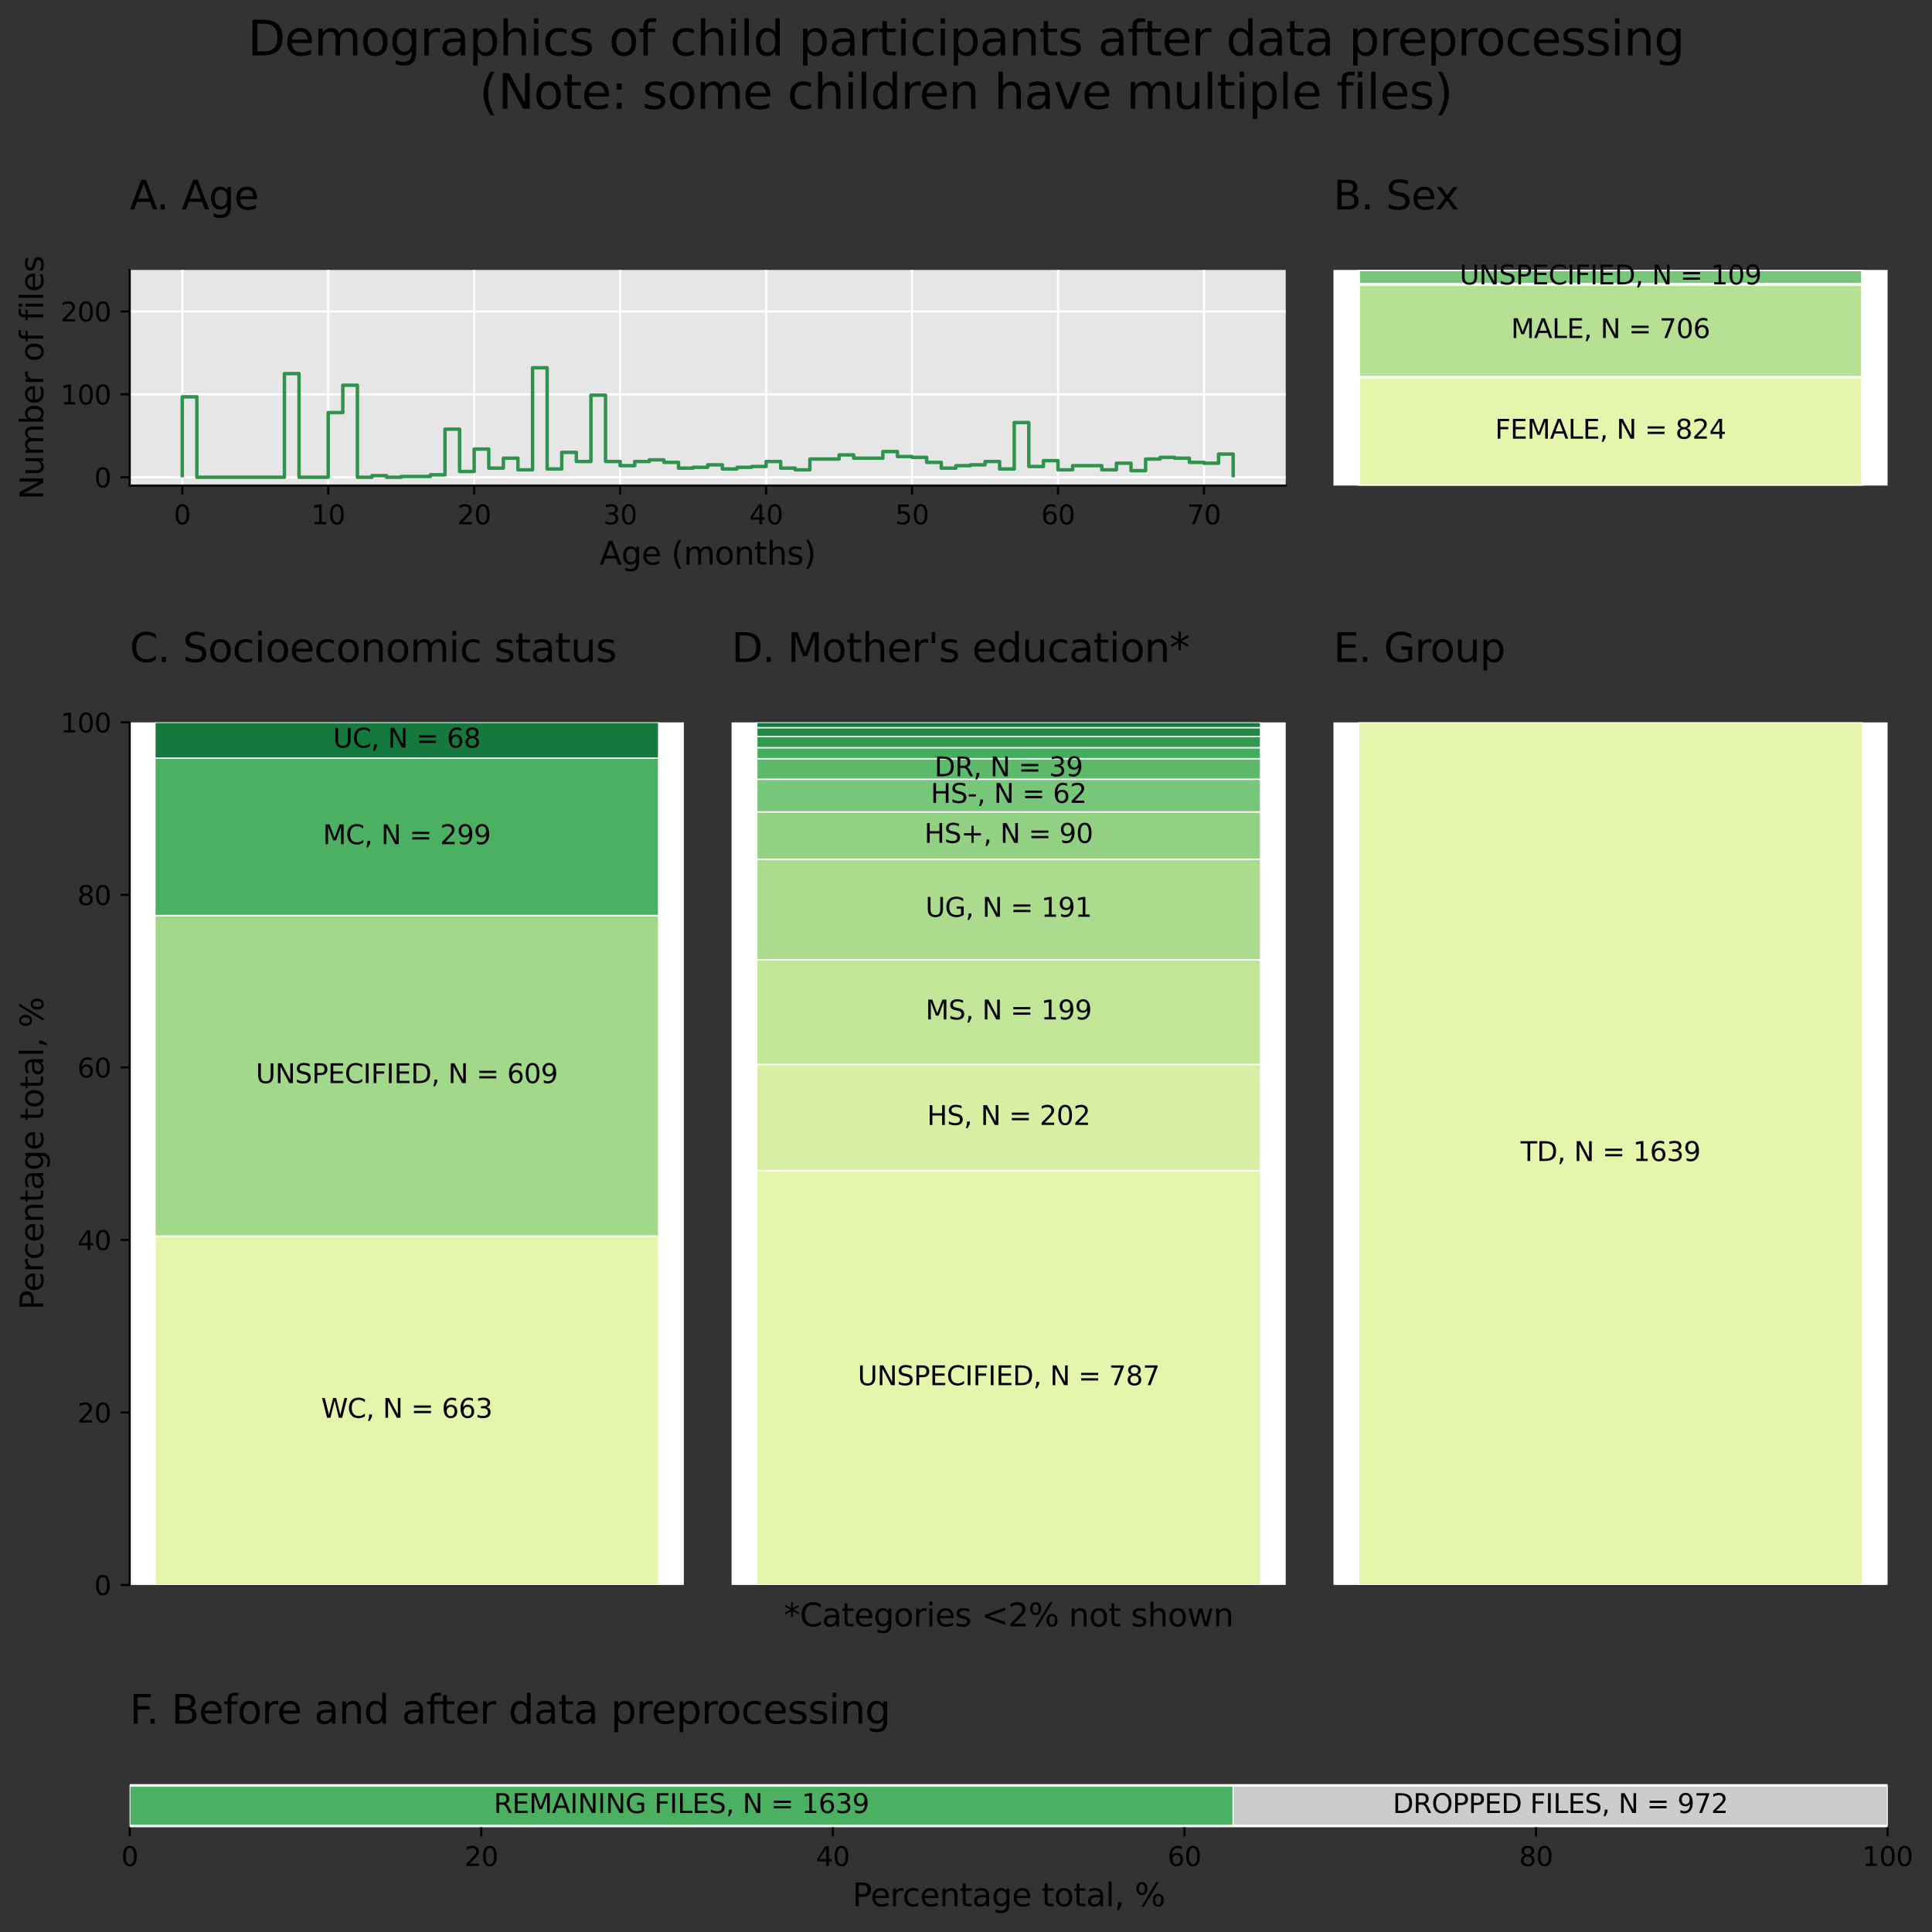 <?xml version="1.0" encoding="utf-8" standalone="no"?>
<!DOCTYPE svg PUBLIC "-//W3C//DTD SVG 1.1//EN"
  "http://www.w3.org/Graphics/SVG/1.1/DTD/svg11.dtd">
<svg height="728.4pt" version="1.1" viewBox="0 0 728.4 728.4" width="728.4pt" xmlns="http://www.w3.org/2000/svg" xmlns:xlink="http://www.w3.org/1999/xlink">
 <rect x="0" y="0" width="728.4" height="728.4" fill="#333333" stroke="none"/>
 <defs>
  <style type="text/css">*{stroke-linecap:butt;stroke-linejoin:round;}</style>
 </defs>
 <g id="figure_1">
  <g id="patch_1">
   <path d="M 0 728.4 
L 728.4 728.4 
L 728.4 0 
L 0 0 
z
" style="fill:none;"/>
  </g>
  <g id="axes_1">
   <g id="patch_2">
    <path d="M 48.901 183.068 
L 484.737 183.068 
L 484.737 101.768 
L 48.901 101.768 
z
" style="fill:#e6e6e6;"/>
   </g>
   <g id="matplotlib.axis_1">
    <g id="xtick_1">
     <g id="line2d_1">
      <path clip-path="url(#p5e54985989)" d="M 68.712 183.068 
L 68.712 101.768 
" style="fill:none;stroke:#ffffff;stroke-linecap:square;stroke-width:0.8;"/>
     </g>
     <g id="line2d_2">
      <defs>
       <path d="M 0 0 
L 0 3.5 
" id="m53e58ec8e2" style="stroke:#000000;stroke-width:0.8;"/>
      </defs>
      <g>
       <use style="stroke:#000000;stroke-width:0.8;" x="68.712" xlink:href="#m53e58ec8e2" y="183.068"/>
      </g>
     </g>
     <g id="text_1">
      <!-- 0 -->
      <g transform="translate(65.531 197.667)scale(0.1 -0.1)">
       <defs>
        <path d="M 2034 4250 
Q 1547 4250 1301 3770 
Q 1056 3291 1056 2328 
Q 1056 1369 1301 889 
Q 1547 409 2034 409 
Q 2525 409 2770 889 
Q 3016 1369 3016 2328 
Q 3016 3291 2770 3770 
Q 2525 4250 2034 4250 
z
M 2034 4750 
Q 2819 4750 3233 4129 
Q 3647 3509 3647 2328 
Q 3647 1150 3233 529 
Q 2819 -91 2034 -91 
Q 1250 -91 836 529 
Q 422 1150 422 2328 
Q 422 3509 836 4129 
Q 1250 4750 2034 4750 
z
" id="DejaVuSans-30" transform="scale(0.016)"/>
       </defs>
       <use xlink:href="#DejaVuSans-30"/>
      </g>
     </g>
    </g>
    <g id="xtick_2">
     <g id="line2d_3">
      <path clip-path="url(#p5e54985989)" d="M 123.742 183.068 
L 123.742 101.768 
" style="fill:none;stroke:#ffffff;stroke-linecap:square;stroke-width:0.8;"/>
     </g>
     <g id="line2d_4">
      <g>
       <use style="stroke:#000000;stroke-width:0.8;" x="123.742" xlink:href="#m53e58ec8e2" y="183.068"/>
      </g>
     </g>
     <g id="text_2">
      <!-- 10 -->
      <g transform="translate(117.379 197.667)scale(0.1 -0.1)">
       <defs>
        <path d="M 794 531 
L 1825 531 
L 1825 4091 
L 703 3866 
L 703 4441 
L 1819 4666 
L 2450 4666 
L 2450 531 
L 3481 531 
L 3481 0 
L 794 0 
L 794 531 
z
" id="DejaVuSans-31" transform="scale(0.016)"/>
       </defs>
       <use xlink:href="#DejaVuSans-31"/>
       <use x="63.623" xlink:href="#DejaVuSans-30"/>
      </g>
     </g>
    </g>
    <g id="xtick_3">
     <g id="line2d_5">
      <path clip-path="url(#p5e54985989)" d="M 178.772 183.068 
L 178.772 101.768 
" style="fill:none;stroke:#ffffff;stroke-linecap:square;stroke-width:0.8;"/>
     </g>
     <g id="line2d_6">
      <g>
       <use style="stroke:#000000;stroke-width:0.8;" x="178.772" xlink:href="#m53e58ec8e2" y="183.068"/>
      </g>
     </g>
     <g id="text_3">
      <!-- 20 -->
      <g transform="translate(172.409 197.667)scale(0.1 -0.1)">
       <defs>
        <path d="M 1228 531 
L 3431 531 
L 3431 0 
L 469 0 
L 469 531 
Q 828 903 1448 1529 
Q 2069 2156 2228 2338 
Q 2531 2678 2651 2914 
Q 2772 3150 2772 3378 
Q 2772 3750 2511 3984 
Q 2250 4219 1831 4219 
Q 1534 4219 1204 4116 
Q 875 4013 500 3803 
L 500 4441 
Q 881 4594 1212 4672 
Q 1544 4750 1819 4750 
Q 2544 4750 2975 4387 
Q 3406 4025 3406 3419 
Q 3406 3131 3298 2873 
Q 3191 2616 2906 2266 
Q 2828 2175 2409 1742 
Q 1991 1309 1228 531 
z
" id="DejaVuSans-32" transform="scale(0.016)"/>
       </defs>
       <use xlink:href="#DejaVuSans-32"/>
       <use x="63.623" xlink:href="#DejaVuSans-30"/>
      </g>
     </g>
    </g>
    <g id="xtick_4">
     <g id="line2d_7">
      <path clip-path="url(#p5e54985989)" d="M 233.801 183.068 
L 233.801 101.768 
" style="fill:none;stroke:#ffffff;stroke-linecap:square;stroke-width:0.8;"/>
     </g>
     <g id="line2d_8">
      <g>
       <use style="stroke:#000000;stroke-width:0.8;" x="233.801" xlink:href="#m53e58ec8e2" y="183.068"/>
      </g>
     </g>
     <g id="text_4">
      <!-- 30 -->
      <g transform="translate(227.439 197.667)scale(0.1 -0.1)">
       <defs>
        <path d="M 2597 2516 
Q 3050 2419 3304 2112 
Q 3559 1806 3559 1356 
Q 3559 666 3084 287 
Q 2609 -91 1734 -91 
Q 1441 -91 1130 -33 
Q 819 25 488 141 
L 488 750 
Q 750 597 1062 519 
Q 1375 441 1716 441 
Q 2309 441 2620 675 
Q 2931 909 2931 1356 
Q 2931 1769 2642 2001 
Q 2353 2234 1838 2234 
L 1294 2234 
L 1294 2753 
L 1863 2753 
Q 2328 2753 2575 2939 
Q 2822 3125 2822 3475 
Q 2822 3834 2567 4026 
Q 2313 4219 1838 4219 
Q 1578 4219 1281 4162 
Q 984 4106 628 3988 
L 628 4550 
Q 988 4650 1302 4700 
Q 1616 4750 1894 4750 
Q 2613 4750 3031 4423 
Q 3450 4097 3450 3541 
Q 3450 3153 3228 2886 
Q 3006 2619 2597 2516 
z
" id="DejaVuSans-33" transform="scale(0.016)"/>
       </defs>
       <use xlink:href="#DejaVuSans-33"/>
       <use x="63.623" xlink:href="#DejaVuSans-30"/>
      </g>
     </g>
    </g>
    <g id="xtick_5">
     <g id="line2d_9">
      <path clip-path="url(#p5e54985989)" d="M 288.831 183.068 
L 288.831 101.768 
" style="fill:none;stroke:#ffffff;stroke-linecap:square;stroke-width:0.8;"/>
     </g>
     <g id="line2d_10">
      <g>
       <use style="stroke:#000000;stroke-width:0.8;" x="288.831" xlink:href="#m53e58ec8e2" y="183.068"/>
      </g>
     </g>
     <g id="text_5">
      <!-- 40 -->
      <g transform="translate(282.469 197.667)scale(0.1 -0.1)">
       <defs>
        <path d="M 2419 4116 
L 825 1625 
L 2419 1625 
L 2419 4116 
z
M 2253 4666 
L 3047 4666 
L 3047 1625 
L 3713 1625 
L 3713 1100 
L 3047 1100 
L 3047 0 
L 2419 0 
L 2419 1100 
L 313 1100 
L 313 1709 
L 2253 4666 
z
" id="DejaVuSans-34" transform="scale(0.016)"/>
       </defs>
       <use xlink:href="#DejaVuSans-34"/>
       <use x="63.623" xlink:href="#DejaVuSans-30"/>
      </g>
     </g>
    </g>
    <g id="xtick_6">
     <g id="line2d_11">
      <path clip-path="url(#p5e54985989)" d="M 343.861 183.068 
L 343.861 101.768 
" style="fill:none;stroke:#ffffff;stroke-linecap:square;stroke-width:0.8;"/>
     </g>
     <g id="line2d_12">
      <g>
       <use style="stroke:#000000;stroke-width:0.8;" x="343.861" xlink:href="#m53e58ec8e2" y="183.068"/>
      </g>
     </g>
     <g id="text_6">
      <!-- 50 -->
      <g transform="translate(337.498 197.667)scale(0.1 -0.1)">
       <defs>
        <path d="M 691 4666 
L 3169 4666 
L 3169 4134 
L 1269 4134 
L 1269 2991 
Q 1406 3038 1543 3061 
Q 1681 3084 1819 3084 
Q 2600 3084 3056 2656 
Q 3513 2228 3513 1497 
Q 3513 744 3044 326 
Q 2575 -91 1722 -91 
Q 1428 -91 1123 -41 
Q 819 9 494 109 
L 494 744 
Q 775 591 1075 516 
Q 1375 441 1709 441 
Q 2250 441 2565 725 
Q 2881 1009 2881 1497 
Q 2881 1984 2565 2268 
Q 2250 2553 1709 2553 
Q 1456 2553 1204 2497 
Q 953 2441 691 2322 
L 691 4666 
z
" id="DejaVuSans-35" transform="scale(0.016)"/>
       </defs>
       <use xlink:href="#DejaVuSans-35"/>
       <use x="63.623" xlink:href="#DejaVuSans-30"/>
      </g>
     </g>
    </g>
    <g id="xtick_7">
     <g id="line2d_13">
      <path clip-path="url(#p5e54985989)" d="M 398.891 183.068 
L 398.891 101.768 
" style="fill:none;stroke:#ffffff;stroke-linecap:square;stroke-width:0.8;"/>
     </g>
     <g id="line2d_14">
      <g>
       <use style="stroke:#000000;stroke-width:0.8;" x="398.891" xlink:href="#m53e58ec8e2" y="183.068"/>
      </g>
     </g>
     <g id="text_7">
      <!-- 60 -->
      <g transform="translate(392.528 197.667)scale(0.1 -0.1)">
       <defs>
        <path d="M 2113 2584 
Q 1688 2584 1439 2293 
Q 1191 2003 1191 1497 
Q 1191 994 1439 701 
Q 1688 409 2113 409 
Q 2538 409 2786 701 
Q 3034 994 3034 1497 
Q 3034 2003 2786 2293 
Q 2538 2584 2113 2584 
z
M 3366 4563 
L 3366 3988 
Q 3128 4100 2886 4159 
Q 2644 4219 2406 4219 
Q 1781 4219 1451 3797 
Q 1122 3375 1075 2522 
Q 1259 2794 1537 2939 
Q 1816 3084 2150 3084 
Q 2853 3084 3261 2657 
Q 3669 2231 3669 1497 
Q 3669 778 3244 343 
Q 2819 -91 2113 -91 
Q 1303 -91 875 529 
Q 447 1150 447 2328 
Q 447 3434 972 4092 
Q 1497 4750 2381 4750 
Q 2619 4750 2861 4703 
Q 3103 4656 3366 4563 
z
" id="DejaVuSans-36" transform="scale(0.016)"/>
       </defs>
       <use xlink:href="#DejaVuSans-36"/>
       <use x="63.623" xlink:href="#DejaVuSans-30"/>
      </g>
     </g>
    </g>
    <g id="xtick_8">
     <g id="line2d_15">
      <path clip-path="url(#p5e54985989)" d="M 453.92 183.068 
L 453.92 101.768 
" style="fill:none;stroke:#ffffff;stroke-linecap:square;stroke-width:0.8;"/>
     </g>
     <g id="line2d_16">
      <g>
       <use style="stroke:#000000;stroke-width:0.8;" x="453.92" xlink:href="#m53e58ec8e2" y="183.068"/>
      </g>
     </g>
     <g id="text_8">
      <!-- 70 -->
      <g transform="translate(447.558 197.667)scale(0.1 -0.1)">
       <defs>
        <path d="M 525 4666 
L 3525 4666 
L 3525 4397 
L 1831 0 
L 1172 0 
L 2766 4134 
L 525 4134 
L 525 4666 
z
" id="DejaVuSans-37" transform="scale(0.016)"/>
       </defs>
       <use xlink:href="#DejaVuSans-37"/>
       <use x="63.623" xlink:href="#DejaVuSans-30"/>
      </g>
     </g>
    </g>
    <g id="text_9">
     <!-- Age (months) -->
     <g transform="translate(226.027 212.865)scale(0.12 -0.12)">
      <defs>
       <path d="M 2188 4044 
L 1331 1722 
L 3047 1722 
L 2188 4044 
z
M 1831 4666 
L 2547 4666 
L 4325 0 
L 3669 0 
L 3244 1197 
L 1141 1197 
L 716 0 
L 50 0 
L 1831 4666 
z
" id="DejaVuSans-41" transform="scale(0.016)"/>
       <path d="M 2906 1791 
Q 2906 2416 2648 2759 
Q 2391 3103 1925 3103 
Q 1463 3103 1205 2759 
Q 947 2416 947 1791 
Q 947 1169 1205 825 
Q 1463 481 1925 481 
Q 2391 481 2648 825 
Q 2906 1169 2906 1791 
z
M 3481 434 
Q 3481 -459 3084 -895 
Q 2688 -1331 1869 -1331 
Q 1566 -1331 1297 -1286 
Q 1028 -1241 775 -1147 
L 775 -588 
Q 1028 -725 1275 -790 
Q 1522 -856 1778 -856 
Q 2344 -856 2625 -561 
Q 2906 -266 2906 331 
L 2906 616 
Q 2728 306 2450 153 
Q 2172 0 1784 0 
Q 1141 0 747 490 
Q 353 981 353 1791 
Q 353 2603 747 3093 
Q 1141 3584 1784 3584 
Q 2172 3584 2450 3431 
Q 2728 3278 2906 2969 
L 2906 3500 
L 3481 3500 
L 3481 434 
z
" id="DejaVuSans-67" transform="scale(0.016)"/>
       <path d="M 3597 1894 
L 3597 1613 
L 953 1613 
Q 991 1019 1311 708 
Q 1631 397 2203 397 
Q 2534 397 2845 478 
Q 3156 559 3463 722 
L 3463 178 
Q 3153 47 2828 -22 
Q 2503 -91 2169 -91 
Q 1331 -91 842 396 
Q 353 884 353 1716 
Q 353 2575 817 3079 
Q 1281 3584 2069 3584 
Q 2775 3584 3186 3129 
Q 3597 2675 3597 1894 
z
M 3022 2063 
Q 3016 2534 2758 2815 
Q 2500 3097 2075 3097 
Q 1594 3097 1305 2825 
Q 1016 2553 972 2059 
L 3022 2063 
z
" id="DejaVuSans-65" transform="scale(0.016)"/>
       <path id="DejaVuSans-20" transform="scale(0.016)"/>
       <path d="M 1984 4856 
Q 1566 4138 1362 3434 
Q 1159 2731 1159 2009 
Q 1159 1288 1364 580 
Q 1569 -128 1984 -844 
L 1484 -844 
Q 1016 -109 783 600 
Q 550 1309 550 2009 
Q 550 2706 781 3412 
Q 1013 4119 1484 4856 
L 1984 4856 
z
" id="DejaVuSans-28" transform="scale(0.016)"/>
       <path d="M 3328 2828 
Q 3544 3216 3844 3400 
Q 4144 3584 4550 3584 
Q 5097 3584 5394 3201 
Q 5691 2819 5691 2113 
L 5691 0 
L 5113 0 
L 5113 2094 
Q 5113 2597 4934 2840 
Q 4756 3084 4391 3084 
Q 3944 3084 3684 2787 
Q 3425 2491 3425 1978 
L 3425 0 
L 2847 0 
L 2847 2094 
Q 2847 2600 2669 2842 
Q 2491 3084 2119 3084 
Q 1678 3084 1418 2786 
Q 1159 2488 1159 1978 
L 1159 0 
L 581 0 
L 581 3500 
L 1159 3500 
L 1159 2956 
Q 1356 3278 1631 3431 
Q 1906 3584 2284 3584 
Q 2666 3584 2933 3390 
Q 3200 3197 3328 2828 
z
" id="DejaVuSans-6d" transform="scale(0.016)"/>
       <path d="M 1959 3097 
Q 1497 3097 1228 2736 
Q 959 2375 959 1747 
Q 959 1119 1226 758 
Q 1494 397 1959 397 
Q 2419 397 2687 759 
Q 2956 1122 2956 1747 
Q 2956 2369 2687 2733 
Q 2419 3097 1959 3097 
z
M 1959 3584 
Q 2709 3584 3137 3096 
Q 3566 2609 3566 1747 
Q 3566 888 3137 398 
Q 2709 -91 1959 -91 
Q 1206 -91 779 398 
Q 353 888 353 1747 
Q 353 2609 779 3096 
Q 1206 3584 1959 3584 
z
" id="DejaVuSans-6f" transform="scale(0.016)"/>
       <path d="M 3513 2113 
L 3513 0 
L 2938 0 
L 2938 2094 
Q 2938 2591 2744 2837 
Q 2550 3084 2163 3084 
Q 1697 3084 1428 2787 
Q 1159 2491 1159 1978 
L 1159 0 
L 581 0 
L 581 3500 
L 1159 3500 
L 1159 2956 
Q 1366 3272 1645 3428 
Q 1925 3584 2291 3584 
Q 2894 3584 3203 3211 
Q 3513 2838 3513 2113 
z
" id="DejaVuSans-6e" transform="scale(0.016)"/>
       <path d="M 1172 4494 
L 1172 3500 
L 2356 3500 
L 2356 3053 
L 1172 3053 
L 1172 1153 
Q 1172 725 1289 603 
Q 1406 481 1766 481 
L 2356 481 
L 2356 0 
L 1766 0 
Q 1100 0 847 248 
Q 594 497 594 1153 
L 594 3053 
L 172 3053 
L 172 3500 
L 594 3500 
L 594 4494 
L 1172 4494 
z
" id="DejaVuSans-74" transform="scale(0.016)"/>
       <path d="M 3513 2113 
L 3513 0 
L 2938 0 
L 2938 2094 
Q 2938 2591 2744 2837 
Q 2550 3084 2163 3084 
Q 1697 3084 1428 2787 
Q 1159 2491 1159 1978 
L 1159 0 
L 581 0 
L 581 4863 
L 1159 4863 
L 1159 2956 
Q 1366 3272 1645 3428 
Q 1925 3584 2291 3584 
Q 2894 3584 3203 3211 
Q 3513 2838 3513 2113 
z
" id="DejaVuSans-68" transform="scale(0.016)"/>
       <path d="M 2834 3397 
L 2834 2853 
Q 2591 2978 2328 3040 
Q 2066 3103 1784 3103 
Q 1356 3103 1142 2972 
Q 928 2841 928 2578 
Q 928 2378 1081 2264 
Q 1234 2150 1697 2047 
L 1894 2003 
Q 2506 1872 2764 1633 
Q 3022 1394 3022 966 
Q 3022 478 2636 193 
Q 2250 -91 1575 -91 
Q 1294 -91 989 -36 
Q 684 19 347 128 
L 347 722 
Q 666 556 975 473 
Q 1284 391 1588 391 
Q 1994 391 2212 530 
Q 2431 669 2431 922 
Q 2431 1156 2273 1281 
Q 2116 1406 1581 1522 
L 1381 1569 
Q 847 1681 609 1914 
Q 372 2147 372 2553 
Q 372 3047 722 3315 
Q 1072 3584 1716 3584 
Q 2034 3584 2315 3537 
Q 2597 3491 2834 3397 
z
" id="DejaVuSans-73" transform="scale(0.016)"/>
       <path d="M 513 4856 
L 1013 4856 
Q 1481 4119 1714 3412 
Q 1947 2706 1947 2009 
Q 1947 1309 1714 600 
Q 1481 -109 1013 -844 
L 513 -844 
Q 928 -128 1133 580 
Q 1338 1288 1338 2009 
Q 1338 2731 1133 3434 
Q 928 4138 513 4856 
z
" id="DejaVuSans-29" transform="scale(0.016)"/>
      </defs>
      <use xlink:href="#DejaVuSans-41"/>
      <use x="68.408" xlink:href="#DejaVuSans-67"/>
      <use x="131.885" xlink:href="#DejaVuSans-65"/>
      <use x="193.408" xlink:href="#DejaVuSans-20"/>
      <use x="225.195" xlink:href="#DejaVuSans-28"/>
      <use x="264.209" xlink:href="#DejaVuSans-6d"/>
      <use x="361.621" xlink:href="#DejaVuSans-6f"/>
      <use x="422.803" xlink:href="#DejaVuSans-6e"/>
      <use x="486.182" xlink:href="#DejaVuSans-74"/>
      <use x="525.391" xlink:href="#DejaVuSans-68"/>
      <use x="588.77" xlink:href="#DejaVuSans-73"/>
      <use x="640.869" xlink:href="#DejaVuSans-29"/>
     </g>
    </g>
   </g>
   <g id="matplotlib.axis_2">
    <g id="ytick_1">
     <g id="line2d_17">
      <path clip-path="url(#p5e54985989)" d="M 48.901 179.941 
L 484.737 179.941 
" style="fill:none;stroke:#ffffff;stroke-linecap:square;stroke-width:0.8;"/>
     </g>
     <g id="line2d_18">
      <defs>
       <path d="M 0 0 
L -3.5 0 
" id="me5f7fc2120" style="stroke:#000000;stroke-width:0.8;"/>
      </defs>
      <g>
       <use style="stroke:#000000;stroke-width:0.8;" x="48.901" xlink:href="#me5f7fc2120" y="179.941"/>
      </g>
     </g>
     <g id="text_10">
      <!-- 0 -->
      <g transform="translate(35.539 183.741)scale(0.1 -0.1)">
       <use xlink:href="#DejaVuSans-30"/>
      </g>
     </g>
    </g>
    <g id="ytick_2">
     <g id="line2d_19">
      <path clip-path="url(#p5e54985989)" d="M 48.901 148.672 
L 484.737 148.672 
" style="fill:none;stroke:#ffffff;stroke-linecap:square;stroke-width:0.8;"/>
     </g>
     <g id="line2d_20">
      <g>
       <use style="stroke:#000000;stroke-width:0.8;" x="48.901" xlink:href="#me5f7fc2120" y="148.672"/>
      </g>
     </g>
     <g id="text_11">
      <!-- 100 -->
      <g transform="translate(22.814 152.471)scale(0.1 -0.1)">
       <use xlink:href="#DejaVuSans-31"/>
       <use x="63.623" xlink:href="#DejaVuSans-30"/>
       <use x="127.246" xlink:href="#DejaVuSans-30"/>
      </g>
     </g>
    </g>
    <g id="ytick_3">
     <g id="line2d_21">
      <path clip-path="url(#p5e54985989)" d="M 48.901 117.403 
L 484.737 117.403 
" style="fill:none;stroke:#ffffff;stroke-linecap:square;stroke-width:0.8;"/>
     </g>
     <g id="line2d_22">
      <g>
       <use style="stroke:#000000;stroke-width:0.8;" x="48.901" xlink:href="#me5f7fc2120" y="117.403"/>
      </g>
     </g>
     <g id="text_12">
      <!-- 200 -->
      <g transform="translate(22.814 121.202)scale(0.1 -0.1)">
       <use xlink:href="#DejaVuSans-32"/>
       <use x="63.623" xlink:href="#DejaVuSans-30"/>
       <use x="127.246" xlink:href="#DejaVuSans-30"/>
      </g>
     </g>
    </g>
    <g id="text_13">
     <!-- Number of files -->
     <g transform="translate(16.318 188.382)rotate(-90)scale(0.12 -0.12)">
      <defs>
       <path d="M 628 4666 
L 1478 4666 
L 3547 763 
L 3547 4666 
L 4159 4666 
L 4159 0 
L 3309 0 
L 1241 3903 
L 1241 0 
L 628 0 
L 628 4666 
z
" id="DejaVuSans-4e" transform="scale(0.016)"/>
       <path d="M 544 1381 
L 544 3500 
L 1119 3500 
L 1119 1403 
Q 1119 906 1312 657 
Q 1506 409 1894 409 
Q 2359 409 2629 706 
Q 2900 1003 2900 1516 
L 2900 3500 
L 3475 3500 
L 3475 0 
L 2900 0 
L 2900 538 
Q 2691 219 2414 64 
Q 2138 -91 1772 -91 
Q 1169 -91 856 284 
Q 544 659 544 1381 
z
M 1991 3584 
L 1991 3584 
z
" id="DejaVuSans-75" transform="scale(0.016)"/>
       <path d="M 3116 1747 
Q 3116 2381 2855 2742 
Q 2594 3103 2138 3103 
Q 1681 3103 1420 2742 
Q 1159 2381 1159 1747 
Q 1159 1113 1420 752 
Q 1681 391 2138 391 
Q 2594 391 2855 752 
Q 3116 1113 3116 1747 
z
M 1159 2969 
Q 1341 3281 1617 3432 
Q 1894 3584 2278 3584 
Q 2916 3584 3314 3078 
Q 3713 2572 3713 1747 
Q 3713 922 3314 415 
Q 2916 -91 2278 -91 
Q 1894 -91 1617 61 
Q 1341 213 1159 525 
L 1159 0 
L 581 0 
L 581 4863 
L 1159 4863 
L 1159 2969 
z
" id="DejaVuSans-62" transform="scale(0.016)"/>
       <path d="M 2631 2963 
Q 2534 3019 2420 3045 
Q 2306 3072 2169 3072 
Q 1681 3072 1420 2755 
Q 1159 2438 1159 1844 
L 1159 0 
L 581 0 
L 581 3500 
L 1159 3500 
L 1159 2956 
Q 1341 3275 1631 3429 
Q 1922 3584 2338 3584 
Q 2397 3584 2469 3576 
Q 2541 3569 2628 3553 
L 2631 2963 
z
" id="DejaVuSans-72" transform="scale(0.016)"/>
       <path d="M 2375 4863 
L 2375 4384 
L 1825 4384 
Q 1516 4384 1395 4259 
Q 1275 4134 1275 3809 
L 1275 3500 
L 2222 3500 
L 2222 3053 
L 1275 3053 
L 1275 0 
L 697 0 
L 697 3053 
L 147 3053 
L 147 3500 
L 697 3500 
L 697 3744 
Q 697 4328 969 4595 
Q 1241 4863 1831 4863 
L 2375 4863 
z
" id="DejaVuSans-66" transform="scale(0.016)"/>
       <path d="M 603 3500 
L 1178 3500 
L 1178 0 
L 603 0 
L 603 3500 
z
M 603 4863 
L 1178 4863 
L 1178 4134 
L 603 4134 
L 603 4863 
z
" id="DejaVuSans-69" transform="scale(0.016)"/>
       <path d="M 603 4863 
L 1178 4863 
L 1178 0 
L 603 0 
L 603 4863 
z
" id="DejaVuSans-6c" transform="scale(0.016)"/>
      </defs>
      <use xlink:href="#DejaVuSans-4e"/>
      <use x="74.805" xlink:href="#DejaVuSans-75"/>
      <use x="138.184" xlink:href="#DejaVuSans-6d"/>
      <use x="235.596" xlink:href="#DejaVuSans-62"/>
      <use x="299.072" xlink:href="#DejaVuSans-65"/>
      <use x="360.596" xlink:href="#DejaVuSans-72"/>
      <use x="401.709" xlink:href="#DejaVuSans-20"/>
      <use x="433.496" xlink:href="#DejaVuSans-6f"/>
      <use x="494.678" xlink:href="#DejaVuSans-66"/>
      <use x="529.883" xlink:href="#DejaVuSans-20"/>
      <use x="561.67" xlink:href="#DejaVuSans-66"/>
      <use x="596.875" xlink:href="#DejaVuSans-69"/>
      <use x="624.658" xlink:href="#DejaVuSans-6c"/>
      <use x="652.441" xlink:href="#DejaVuSans-65"/>
      <use x="713.965" xlink:href="#DejaVuSans-73"/>
     </g>
    </g>
   </g>
   <g id="patch_3">
    <path clip-path="url(#p5e54985989)" d="M 68.712 179.941 
L 68.712 149.61 
L 74.215 149.61 
L 74.215 179.941 
L 107.233 179.941 
L 107.233 140.855 
L 112.736 140.855 
L 112.736 179.941 
L 123.742 179.941 
L 123.742 155.551 
L 129.245 155.551 
L 129.245 145.233 
L 134.748 145.233 
L 134.748 179.941 
L 140.251 179.941 
L 140.251 179.316 
L 145.754 179.316 
L 145.754 179.941 
L 151.257 179.941 
L 151.257 179.629 
L 162.263 179.629 
L 162.263 179.003 
L 167.766 179.003 
L 167.766 161.805 
L 173.269 161.805 
L 173.269 177.753 
L 178.772 177.753 
L 178.772 169.31 
L 184.275 169.31 
L 184.275 176.502 
L 189.777 176.502 
L 189.777 172.749 
L 195.28 172.749 
L 195.28 177.127 
L 200.783 177.127 
L 200.783 138.666 
L 206.286 138.666 
L 206.286 176.814 
L 211.789 176.814 
L 211.789 170.561 
L 217.292 170.561 
L 217.292 174 
L 222.795 174 
L 222.795 148.985 
L 228.298 148.985 
L 228.298 174 
L 233.801 174 
L 233.801 175.564 
L 239.304 175.564 
L 239.304 174 
L 244.807 174 
L 244.807 173.375 
L 250.31 173.375 
L 250.31 174.313 
L 255.813 174.313 
L 255.813 176.502 
L 261.316 176.502 
L 261.316 176.189 
L 266.819 176.189 
L 266.819 175.251 
L 272.322 175.251 
L 272.322 176.814 
L 277.825 176.814 
L 277.825 176.189 
L 283.328 176.189 
L 283.328 175.876 
L 288.831 175.876 
L 288.831 174 
L 294.334 174 
L 294.334 176.502 
L 299.837 176.502 
L 299.837 177.127 
L 305.34 177.127 
L 305.34 173.062 
L 316.346 173.062 
L 316.346 171.499 
L 321.849 171.499 
L 321.849 172.749 
L 332.855 172.749 
L 332.855 170.248 
L 338.358 170.248 
L 338.358 172.124 
L 343.861 172.124 
L 343.861 172.437 
L 349.364 172.437 
L 349.364 174.313 
L 354.867 174.313 
L 354.867 176.502 
L 360.37 176.502 
L 360.37 175.564 
L 365.873 175.564 
L 365.873 175.251 
L 371.376 175.251 
L 371.376 174 
L 376.879 174 
L 376.879 176.814 
L 382.382 176.814 
L 382.382 159.304 
L 387.885 159.304 
L 387.885 175.876 
L 393.388 175.876 
L 393.388 173.688 
L 398.891 173.688 
L 398.891 177.127 
L 404.394 177.127 
L 404.394 175.564 
L 415.4 175.564 
L 415.4 177.127 
L 420.903 177.127 
L 420.903 174.626 
L 426.406 174.626 
L 426.406 177.44 
L 431.909 177.44 
L 431.909 173.062 
L 437.412 173.062 
L 437.412 172.437 
L 442.914 172.437 
L 442.914 172.749 
L 448.417 172.749 
L 448.417 174.313 
L 453.92 174.313 
L 453.92 174.626 
L 459.423 174.626 
L 459.423 171.186 
L 464.926 171.186 
L 464.926 179.941 
L 464.926 179.941 
" style="fill:none;stroke:#2f934d;stroke-linejoin:miter;stroke-width:1.3;"/>
   </g>
   <g id="patch_4">
    <path d="M 48.901 183.068 
L 48.901 101.768 
" style="fill:none;stroke:#000000;stroke-linecap:square;stroke-linejoin:miter;stroke-width:0.8;"/>
   </g>
   <g id="patch_5">
    <path d="M 48.901 183.068 
L 484.737 183.068 
" style="fill:none;stroke:#000000;stroke-linecap:square;stroke-linejoin:miter;stroke-width:0.8;"/>
   </g>
   <g id="text_14">
    <!--  -->
    <g transform="translate(48.901 62.175)scale(0.15 -0.15)"/>
    <!-- A. Age -->
    <g transform="translate(48.901 78.972)scale(0.15 -0.15)">
     <defs>
      <path d="M 684 794 
L 1344 794 
L 1344 0 
L 684 0 
L 684 794 
z
" id="DejaVuSans-2e" transform="scale(0.016)"/>
     </defs>
     <use xlink:href="#DejaVuSans-41"/>
     <use x="66.658" xlink:href="#DejaVuSans-2e"/>
     <use x="98.445" xlink:href="#DejaVuSans-20"/>
     <use x="130.232" xlink:href="#DejaVuSans-41"/>
     <use x="198.641" xlink:href="#DejaVuSans-67"/>
     <use x="262.117" xlink:href="#DejaVuSans-65"/>
    </g>
    <!--  -->
    <g transform="translate(48.901 95.768)scale(0.15 -0.15)"/>
   </g>
  </g>
  <g id="axes_2">
   <g id="patch_6">
    <path d="M 502.739 183.068 
L 711.656 183.068 
L 711.656 101.768 
L 502.739 101.768 
z
" style="fill:#ffffff;"/>
   </g>
   <g id="patch_7">
    <path clip-path="url(#p00c99c0a36)" d="M 512.235 183.068 
L 702.16 183.068 
L 702.16 142.195 
L 512.235 142.195 
z
" style="fill:#e5f5ac;stroke:#ffffff;stroke-linejoin:miter;"/>
   </g>
   <g id="patch_8">
    <path clip-path="url(#p00c99c0a36)" d="M 512.235 142.195 
L 702.16 142.195 
L 702.16 107.175 
L 512.235 107.175 
z
" style="fill:#b6e192;stroke:#ffffff;stroke-linejoin:miter;"/>
   </g>
   <g id="patch_9">
    <path clip-path="url(#p00c99c0a36)" d="M 512.235 107.175 
L 702.16 107.175 
L 702.16 101.768 
L 512.235 101.768 
z
" style="fill:#77c679;stroke:#ffffff;stroke-linejoin:miter;"/>
   </g>
   <g id="text_15">
    <!-- FEMALE, N = 824 -->
    <g transform="translate(563.652 165.391)scale(0.1 -0.1)">
     <defs>
      <path d="M 628 4666 
L 3309 4666 
L 3309 4134 
L 1259 4134 
L 1259 2759 
L 3109 2759 
L 3109 2228 
L 1259 2228 
L 1259 0 
L 628 0 
L 628 4666 
z
" id="DejaVuSans-46" transform="scale(0.016)"/>
      <path d="M 628 4666 
L 3578 4666 
L 3578 4134 
L 1259 4134 
L 1259 2753 
L 3481 2753 
L 3481 2222 
L 1259 2222 
L 1259 531 
L 3634 531 
L 3634 0 
L 628 0 
L 628 4666 
z
" id="DejaVuSans-45" transform="scale(0.016)"/>
      <path d="M 628 4666 
L 1569 4666 
L 2759 1491 
L 3956 4666 
L 4897 4666 
L 4897 0 
L 4281 0 
L 4281 4097 
L 3078 897 
L 2444 897 
L 1241 4097 
L 1241 0 
L 628 0 
L 628 4666 
z
" id="DejaVuSans-4d" transform="scale(0.016)"/>
      <path d="M 628 4666 
L 1259 4666 
L 1259 531 
L 3531 531 
L 3531 0 
L 628 0 
L 628 4666 
z
" id="DejaVuSans-4c" transform="scale(0.016)"/>
      <path d="M 750 794 
L 1409 794 
L 1409 256 
L 897 -744 
L 494 -744 
L 750 256 
L 750 794 
z
" id="DejaVuSans-2c" transform="scale(0.016)"/>
      <path d="M 678 2906 
L 4684 2906 
L 4684 2381 
L 678 2381 
L 678 2906 
z
M 678 1631 
L 4684 1631 
L 4684 1100 
L 678 1100 
L 678 1631 
z
" id="DejaVuSans-3d" transform="scale(0.016)"/>
      <path d="M 2034 2216 
Q 1584 2216 1326 1975 
Q 1069 1734 1069 1313 
Q 1069 891 1326 650 
Q 1584 409 2034 409 
Q 2484 409 2743 651 
Q 3003 894 3003 1313 
Q 3003 1734 2745 1975 
Q 2488 2216 2034 2216 
z
M 1403 2484 
Q 997 2584 770 2862 
Q 544 3141 544 3541 
Q 544 4100 942 4425 
Q 1341 4750 2034 4750 
Q 2731 4750 3128 4425 
Q 3525 4100 3525 3541 
Q 3525 3141 3298 2862 
Q 3072 2584 2669 2484 
Q 3125 2378 3379 2068 
Q 3634 1759 3634 1313 
Q 3634 634 3220 271 
Q 2806 -91 2034 -91 
Q 1263 -91 848 271 
Q 434 634 434 1313 
Q 434 1759 690 2068 
Q 947 2378 1403 2484 
z
M 1172 3481 
Q 1172 3119 1398 2916 
Q 1625 2713 2034 2713 
Q 2441 2713 2670 2916 
Q 2900 3119 2900 3481 
Q 2900 3844 2670 4047 
Q 2441 4250 2034 4250 
Q 1625 4250 1398 4047 
Q 1172 3844 1172 3481 
z
" id="DejaVuSans-38" transform="scale(0.016)"/>
     </defs>
     <use xlink:href="#DejaVuSans-46"/>
     <use x="57.52" xlink:href="#DejaVuSans-45"/>
     <use x="120.703" xlink:href="#DejaVuSans-4d"/>
     <use x="206.982" xlink:href="#DejaVuSans-41"/>
     <use x="275.391" xlink:href="#DejaVuSans-4c"/>
     <use x="331.104" xlink:href="#DejaVuSans-45"/>
     <use x="394.287" xlink:href="#DejaVuSans-2c"/>
     <use x="426.074" xlink:href="#DejaVuSans-20"/>
     <use x="457.861" xlink:href="#DejaVuSans-4e"/>
     <use x="532.666" xlink:href="#DejaVuSans-20"/>
     <use x="564.453" xlink:href="#DejaVuSans-3d"/>
     <use x="648.242" xlink:href="#DejaVuSans-20"/>
     <use x="680.029" xlink:href="#DejaVuSans-38"/>
     <use x="743.652" xlink:href="#DejaVuSans-32"/>
     <use x="807.275" xlink:href="#DejaVuSans-34"/>
    </g>
   </g>
   <g id="text_16">
    <!-- MALE, N = 706 -->
    <g transform="translate(569.687 127.444)scale(0.1 -0.1)">
     <use xlink:href="#DejaVuSans-4d"/>
     <use x="86.279" xlink:href="#DejaVuSans-41"/>
     <use x="154.688" xlink:href="#DejaVuSans-4c"/>
     <use x="210.4" xlink:href="#DejaVuSans-45"/>
     <use x="273.584" xlink:href="#DejaVuSans-2c"/>
     <use x="305.371" xlink:href="#DejaVuSans-20"/>
     <use x="337.158" xlink:href="#DejaVuSans-4e"/>
     <use x="411.963" xlink:href="#DejaVuSans-20"/>
     <use x="443.75" xlink:href="#DejaVuSans-3d"/>
     <use x="527.539" xlink:href="#DejaVuSans-20"/>
     <use x="559.326" xlink:href="#DejaVuSans-37"/>
     <use x="622.949" xlink:href="#DejaVuSans-30"/>
     <use x="686.572" xlink:href="#DejaVuSans-36"/>
    </g>
   </g>
   <g id="text_17">
    <!-- UNSPECIFIED, N = 109 -->
    <g transform="translate(550.292 107.231)scale(0.1 -0.1)">
     <defs>
      <path d="M 556 4666 
L 1191 4666 
L 1191 1831 
Q 1191 1081 1462 751 
Q 1734 422 2344 422 
Q 2950 422 3222 751 
Q 3494 1081 3494 1831 
L 3494 4666 
L 4128 4666 
L 4128 1753 
Q 4128 841 3676 375 
Q 3225 -91 2344 -91 
Q 1459 -91 1007 375 
Q 556 841 556 1753 
L 556 4666 
z
" id="DejaVuSans-55" transform="scale(0.016)"/>
      <path d="M 3425 4513 
L 3425 3897 
Q 3066 4069 2747 4153 
Q 2428 4238 2131 4238 
Q 1616 4238 1336 4038 
Q 1056 3838 1056 3469 
Q 1056 3159 1242 3001 
Q 1428 2844 1947 2747 
L 2328 2669 
Q 3034 2534 3370 2195 
Q 3706 1856 3706 1288 
Q 3706 609 3251 259 
Q 2797 -91 1919 -91 
Q 1588 -91 1214 -16 
Q 841 59 441 206 
L 441 856 
Q 825 641 1194 531 
Q 1563 422 1919 422 
Q 2459 422 2753 634 
Q 3047 847 3047 1241 
Q 3047 1584 2836 1778 
Q 2625 1972 2144 2069 
L 1759 2144 
Q 1053 2284 737 2584 
Q 422 2884 422 3419 
Q 422 4038 858 4394 
Q 1294 4750 2059 4750 
Q 2388 4750 2728 4690 
Q 3069 4631 3425 4513 
z
" id="DejaVuSans-53" transform="scale(0.016)"/>
      <path d="M 1259 4147 
L 1259 2394 
L 2053 2394 
Q 2494 2394 2734 2622 
Q 2975 2850 2975 3272 
Q 2975 3691 2734 3919 
Q 2494 4147 2053 4147 
L 1259 4147 
z
M 628 4666 
L 2053 4666 
Q 2838 4666 3239 4311 
Q 3641 3956 3641 3272 
Q 3641 2581 3239 2228 
Q 2838 1875 2053 1875 
L 1259 1875 
L 1259 0 
L 628 0 
L 628 4666 
z
" id="DejaVuSans-50" transform="scale(0.016)"/>
      <path d="M 4122 4306 
L 4122 3641 
Q 3803 3938 3442 4084 
Q 3081 4231 2675 4231 
Q 1875 4231 1450 3742 
Q 1025 3253 1025 2328 
Q 1025 1406 1450 917 
Q 1875 428 2675 428 
Q 3081 428 3442 575 
Q 3803 722 4122 1019 
L 4122 359 
Q 3791 134 3420 21 
Q 3050 -91 2638 -91 
Q 1578 -91 968 557 
Q 359 1206 359 2328 
Q 359 3453 968 4101 
Q 1578 4750 2638 4750 
Q 3056 4750 3426 4639 
Q 3797 4528 4122 4306 
z
" id="DejaVuSans-43" transform="scale(0.016)"/>
      <path d="M 628 4666 
L 1259 4666 
L 1259 0 
L 628 0 
L 628 4666 
z
" id="DejaVuSans-49" transform="scale(0.016)"/>
      <path d="M 1259 4147 
L 1259 519 
L 2022 519 
Q 2988 519 3436 956 
Q 3884 1394 3884 2338 
Q 3884 3275 3436 3711 
Q 2988 4147 2022 4147 
L 1259 4147 
z
M 628 4666 
L 1925 4666 
Q 3281 4666 3915 4102 
Q 4550 3538 4550 2338 
Q 4550 1131 3912 565 
Q 3275 0 1925 0 
L 628 0 
L 628 4666 
z
" id="DejaVuSans-44" transform="scale(0.016)"/>
      <path d="M 703 97 
L 703 672 
Q 941 559 1184 500 
Q 1428 441 1663 441 
Q 2288 441 2617 861 
Q 2947 1281 2994 2138 
Q 2813 1869 2534 1725 
Q 2256 1581 1919 1581 
Q 1219 1581 811 2004 
Q 403 2428 403 3163 
Q 403 3881 828 4315 
Q 1253 4750 1959 4750 
Q 2769 4750 3195 4129 
Q 3622 3509 3622 2328 
Q 3622 1225 3098 567 
Q 2575 -91 1691 -91 
Q 1453 -91 1209 -44 
Q 966 3 703 97 
z
M 1959 2075 
Q 2384 2075 2632 2365 
Q 2881 2656 2881 3163 
Q 2881 3666 2632 3958 
Q 2384 4250 1959 4250 
Q 1534 4250 1286 3958 
Q 1038 3666 1038 3163 
Q 1038 2656 1286 2365 
Q 1534 2075 1959 2075 
z
" id="DejaVuSans-39" transform="scale(0.016)"/>
     </defs>
     <use xlink:href="#DejaVuSans-55"/>
     <use x="73.193" xlink:href="#DejaVuSans-4e"/>
     <use x="147.998" xlink:href="#DejaVuSans-53"/>
     <use x="211.475" xlink:href="#DejaVuSans-50"/>
     <use x="271.777" xlink:href="#DejaVuSans-45"/>
     <use x="334.961" xlink:href="#DejaVuSans-43"/>
     <use x="404.785" xlink:href="#DejaVuSans-49"/>
     <use x="434.277" xlink:href="#DejaVuSans-46"/>
     <use x="491.797" xlink:href="#DejaVuSans-49"/>
     <use x="521.289" xlink:href="#DejaVuSans-45"/>
     <use x="584.473" xlink:href="#DejaVuSans-44"/>
     <use x="661.475" xlink:href="#DejaVuSans-2c"/>
     <use x="693.262" xlink:href="#DejaVuSans-20"/>
     <use x="725.049" xlink:href="#DejaVuSans-4e"/>
     <use x="799.854" xlink:href="#DejaVuSans-20"/>
     <use x="831.641" xlink:href="#DejaVuSans-3d"/>
     <use x="915.43" xlink:href="#DejaVuSans-20"/>
     <use x="947.217" xlink:href="#DejaVuSans-31"/>
     <use x="1010.84" xlink:href="#DejaVuSans-30"/>
     <use x="1074.463" xlink:href="#DejaVuSans-39"/>
    </g>
   </g>
   <g id="text_18">
    <!--  -->
    <g transform="translate(502.739 62.175)scale(0.15 -0.15)"/>
    <!-- B. Sex -->
    <g transform="translate(502.739 78.972)scale(0.15 -0.15)">
     <defs>
      <path d="M 1259 2228 
L 1259 519 
L 2272 519 
Q 2781 519 3026 730 
Q 3272 941 3272 1375 
Q 3272 1813 3026 2020 
Q 2781 2228 2272 2228 
L 1259 2228 
z
M 1259 4147 
L 1259 2741 
L 2194 2741 
Q 2656 2741 2882 2914 
Q 3109 3088 3109 3444 
Q 3109 3797 2882 3972 
Q 2656 4147 2194 4147 
L 1259 4147 
z
M 628 4666 
L 2241 4666 
Q 2963 4666 3353 4366 
Q 3744 4066 3744 3513 
Q 3744 3084 3544 2831 
Q 3344 2578 2956 2516 
Q 3422 2416 3680 2098 
Q 3938 1781 3938 1306 
Q 3938 681 3513 340 
Q 3088 0 2303 0 
L 628 0 
L 628 4666 
z
" id="DejaVuSans-42" transform="scale(0.016)"/>
      <path d="M 3513 3500 
L 2247 1797 
L 3578 0 
L 2900 0 
L 1881 1375 
L 863 0 
L 184 0 
L 1544 1831 
L 300 3500 
L 978 3500 
L 1906 2253 
L 2834 3500 
L 3513 3500 
z
" id="DejaVuSans-78" transform="scale(0.016)"/>
     </defs>
     <use xlink:href="#DejaVuSans-42"/>
     <use x="68.604" xlink:href="#DejaVuSans-2e"/>
     <use x="100.391" xlink:href="#DejaVuSans-20"/>
     <use x="132.178" xlink:href="#DejaVuSans-53"/>
     <use x="195.654" xlink:href="#DejaVuSans-65"/>
     <use x="255.428" xlink:href="#DejaVuSans-78"/>
    </g>
    <!--  -->
    <g transform="translate(502.739 95.768)scale(0.15 -0.15)"/>
   </g>
  </g>
  <g id="axes_3">
   <g id="patch_10">
    <path d="M 48.901 597.552 
L 257.818 597.552 
L 257.818 272.352 
L 48.901 272.352 
z
" style="fill:#ffffff;"/>
   </g>
   <g id="patch_11">
    <path clip-path="url(#pf29296c1eb)" d="M 58.397 597.552 
L 248.322 597.552 
L 248.322 466.004 
L 58.397 466.004 
z
" style="fill:#e5f5ac;stroke:#ffffff;stroke-linejoin:miter;stroke-width:0.5;"/>
   </g>
   <g id="patch_12">
    <path clip-path="url(#pf29296c1eb)" d="M 58.397 466.004 
L 248.322 466.004 
L 248.322 345.17 
L 58.397 345.17 
z
" style="fill:#a2d88a;stroke:#ffffff;stroke-linejoin:miter;stroke-width:0.5;"/>
   </g>
   <g id="patch_13">
    <path clip-path="url(#pf29296c1eb)" d="M 58.397 345.17 
L 248.322 345.17 
L 248.322 285.844 
L 58.397 285.844 
z
" style="fill:#4cb063;stroke:#ffffff;stroke-linejoin:miter;stroke-width:0.5;"/>
   </g>
   <g id="patch_14">
    <path clip-path="url(#pf29296c1eb)" d="M 58.397 285.844 
L 248.322 285.844 
L 248.322 272.352 
L 58.397 272.352 
z
" style="fill:#15793e;stroke:#ffffff;stroke-linejoin:miter;stroke-width:0.5;"/>
   </g>
   <g id="matplotlib.axis_3">
    <g id="ytick_4">
     <g id="line2d_23">
      <g>
       <use style="stroke:#000000;stroke-width:0.8;" x="48.901" xlink:href="#me5f7fc2120" y="597.552"/>
      </g>
     </g>
     <g id="text_19">
      <!-- 0 -->
      <g transform="translate(35.539 601.351)scale(0.1 -0.1)">
       <use xlink:href="#DejaVuSans-30"/>
      </g>
     </g>
    </g>
    <g id="ytick_5">
     <g id="line2d_24">
      <g>
       <use style="stroke:#000000;stroke-width:0.8;" x="48.901" xlink:href="#me5f7fc2120" y="532.512"/>
      </g>
     </g>
     <g id="text_20">
      <!-- 20 -->
      <g transform="translate(29.176 536.311)scale(0.1 -0.1)">
       <use xlink:href="#DejaVuSans-32"/>
       <use x="63.623" xlink:href="#DejaVuSans-30"/>
      </g>
     </g>
    </g>
    <g id="ytick_6">
     <g id="line2d_25">
      <g>
       <use style="stroke:#000000;stroke-width:0.8;" x="48.901" xlink:href="#me5f7fc2120" y="467.472"/>
      </g>
     </g>
     <g id="text_21">
      <!-- 40 -->
      <g transform="translate(29.176 471.271)scale(0.1 -0.1)">
       <use xlink:href="#DejaVuSans-34"/>
       <use x="63.623" xlink:href="#DejaVuSans-30"/>
      </g>
     </g>
    </g>
    <g id="ytick_7">
     <g id="line2d_26">
      <g>
       <use style="stroke:#000000;stroke-width:0.8;" x="48.901" xlink:href="#me5f7fc2120" y="402.432"/>
      </g>
     </g>
     <g id="text_22">
      <!-- 60 -->
      <g transform="translate(29.176 406.231)scale(0.1 -0.1)">
       <use xlink:href="#DejaVuSans-36"/>
       <use x="63.623" xlink:href="#DejaVuSans-30"/>
      </g>
     </g>
    </g>
    <g id="ytick_8">
     <g id="line2d_27">
      <g>
       <use style="stroke:#000000;stroke-width:0.8;" x="48.901" xlink:href="#me5f7fc2120" y="337.392"/>
      </g>
     </g>
     <g id="text_23">
      <!-- 80 -->
      <g transform="translate(29.176 341.191)scale(0.1 -0.1)">
       <use xlink:href="#DejaVuSans-38"/>
       <use x="63.623" xlink:href="#DejaVuSans-30"/>
      </g>
     </g>
    </g>
    <g id="ytick_9">
     <g id="line2d_28">
      <g>
       <use style="stroke:#000000;stroke-width:0.8;" x="48.901" xlink:href="#me5f7fc2120" y="272.352"/>
      </g>
     </g>
     <g id="text_24">
      <!-- 100 -->
      <g transform="translate(22.814 276.151)scale(0.1 -0.1)">
       <use xlink:href="#DejaVuSans-31"/>
       <use x="63.623" xlink:href="#DejaVuSans-30"/>
       <use x="127.246" xlink:href="#DejaVuSans-30"/>
      </g>
     </g>
    </g>
    <g id="text_25">
     <!-- Percentage total, % -->
     <g transform="translate(16.318 493.84)rotate(-90)scale(0.12 -0.12)">
      <defs>
       <path d="M 3122 3366 
L 3122 2828 
Q 2878 2963 2633 3030 
Q 2388 3097 2138 3097 
Q 1578 3097 1268 2742 
Q 959 2388 959 1747 
Q 959 1106 1268 751 
Q 1578 397 2138 397 
Q 2388 397 2633 464 
Q 2878 531 3122 666 
L 3122 134 
Q 2881 22 2623 -34 
Q 2366 -91 2075 -91 
Q 1284 -91 818 406 
Q 353 903 353 1747 
Q 353 2603 823 3093 
Q 1294 3584 2113 3584 
Q 2378 3584 2631 3529 
Q 2884 3475 3122 3366 
z
" id="DejaVuSans-63" transform="scale(0.016)"/>
       <path d="M 2194 1759 
Q 1497 1759 1228 1600 
Q 959 1441 959 1056 
Q 959 750 1161 570 
Q 1363 391 1709 391 
Q 2188 391 2477 730 
Q 2766 1069 2766 1631 
L 2766 1759 
L 2194 1759 
z
M 3341 1997 
L 3341 0 
L 2766 0 
L 2766 531 
Q 2569 213 2275 61 
Q 1981 -91 1556 -91 
Q 1019 -91 701 211 
Q 384 513 384 1019 
Q 384 1609 779 1909 
Q 1175 2209 1959 2209 
L 2766 2209 
L 2766 2266 
Q 2766 2663 2505 2880 
Q 2244 3097 1772 3097 
Q 1472 3097 1187 3025 
Q 903 2953 641 2809 
L 641 3341 
Q 956 3463 1253 3523 
Q 1550 3584 1831 3584 
Q 2591 3584 2966 3190 
Q 3341 2797 3341 1997 
z
" id="DejaVuSans-61" transform="scale(0.016)"/>
       <path d="M 4653 2053 
Q 4381 2053 4226 1822 
Q 4072 1591 4072 1178 
Q 4072 772 4226 539 
Q 4381 306 4653 306 
Q 4919 306 5073 539 
Q 5228 772 5228 1178 
Q 5228 1588 5073 1820 
Q 4919 2053 4653 2053 
z
M 4653 2450 
Q 5147 2450 5437 2106 
Q 5728 1763 5728 1178 
Q 5728 594 5436 251 
Q 5144 -91 4653 -91 
Q 4153 -91 3862 251 
Q 3572 594 3572 1178 
Q 3572 1766 3864 2108 
Q 4156 2450 4653 2450 
z
M 1428 4353 
Q 1159 4353 1004 4120 
Q 850 3888 850 3481 
Q 850 3069 1003 2837 
Q 1156 2606 1428 2606 
Q 1700 2606 1854 2837 
Q 2009 3069 2009 3481 
Q 2009 3884 1853 4118 
Q 1697 4353 1428 4353 
z
M 4250 4750 
L 4750 4750 
L 1831 -91 
L 1331 -91 
L 4250 4750 
z
M 1428 4750 
Q 1922 4750 2215 4408 
Q 2509 4066 2509 3481 
Q 2509 2891 2217 2550 
Q 1925 2209 1428 2209 
Q 931 2209 642 2551 
Q 353 2894 353 3481 
Q 353 4063 643 4406 
Q 934 4750 1428 4750 
z
" id="DejaVuSans-25" transform="scale(0.016)"/>
      </defs>
      <use xlink:href="#DejaVuSans-50"/>
      <use x="56.678" xlink:href="#DejaVuSans-65"/>
      <use x="118.201" xlink:href="#DejaVuSans-72"/>
      <use x="157.064" xlink:href="#DejaVuSans-63"/>
      <use x="212.045" xlink:href="#DejaVuSans-65"/>
      <use x="273.568" xlink:href="#DejaVuSans-6e"/>
      <use x="336.947" xlink:href="#DejaVuSans-74"/>
      <use x="376.156" xlink:href="#DejaVuSans-61"/>
      <use x="437.436" xlink:href="#DejaVuSans-67"/>
      <use x="500.912" xlink:href="#DejaVuSans-65"/>
      <use x="562.436" xlink:href="#DejaVuSans-20"/>
      <use x="594.223" xlink:href="#DejaVuSans-74"/>
      <use x="633.432" xlink:href="#DejaVuSans-6f"/>
      <use x="694.613" xlink:href="#DejaVuSans-74"/>
      <use x="733.822" xlink:href="#DejaVuSans-61"/>
      <use x="795.102" xlink:href="#DejaVuSans-6c"/>
      <use x="822.885" xlink:href="#DejaVuSans-2c"/>
      <use x="854.672" xlink:href="#DejaVuSans-20"/>
      <use x="886.459" xlink:href="#DejaVuSans-25"/>
     </g>
    </g>
   </g>
   <g id="patch_15">
    <path d="M 48.901 597.552 
L 48.901 272.352 
" style="fill:none;stroke:#000000;stroke-linecap:square;stroke-linejoin:miter;stroke-width:0.8;"/>
   </g>
   <g id="text_26">
    <!-- WC, N = 663 -->
    <g transform="translate(121.094 534.537)scale(0.1 -0.1)">
     <defs>
      <path d="M 213 4666 
L 850 4666 
L 1831 722 
L 2809 4666 
L 3519 4666 
L 4500 722 
L 5478 4666 
L 6119 4666 
L 4947 0 
L 4153 0 
L 3169 4050 
L 2175 0 
L 1381 0 
L 213 4666 
z
" id="DejaVuSans-57" transform="scale(0.016)"/>
     </defs>
     <use xlink:href="#DejaVuSans-57"/>
     <use x="98.877" xlink:href="#DejaVuSans-43"/>
     <use x="168.701" xlink:href="#DejaVuSans-2c"/>
     <use x="200.488" xlink:href="#DejaVuSans-20"/>
     <use x="232.275" xlink:href="#DejaVuSans-4e"/>
     <use x="307.08" xlink:href="#DejaVuSans-20"/>
     <use x="338.867" xlink:href="#DejaVuSans-3d"/>
     <use x="422.656" xlink:href="#DejaVuSans-20"/>
     <use x="454.443" xlink:href="#DejaVuSans-36"/>
     <use x="518.066" xlink:href="#DejaVuSans-36"/>
     <use x="581.689" xlink:href="#DejaVuSans-33"/>
    </g>
   </g>
   <g id="text_27">
    <!-- UNSPECIFIED, N = 609 -->
    <g transform="translate(96.454 408.346)scale(0.1 -0.1)">
     <use xlink:href="#DejaVuSans-55"/>
     <use x="73.193" xlink:href="#DejaVuSans-4e"/>
     <use x="147.998" xlink:href="#DejaVuSans-53"/>
     <use x="211.475" xlink:href="#DejaVuSans-50"/>
     <use x="271.777" xlink:href="#DejaVuSans-45"/>
     <use x="334.961" xlink:href="#DejaVuSans-43"/>
     <use x="404.785" xlink:href="#DejaVuSans-49"/>
     <use x="434.277" xlink:href="#DejaVuSans-46"/>
     <use x="491.797" xlink:href="#DejaVuSans-49"/>
     <use x="521.289" xlink:href="#DejaVuSans-45"/>
     <use x="584.473" xlink:href="#DejaVuSans-44"/>
     <use x="661.475" xlink:href="#DejaVuSans-2c"/>
     <use x="693.262" xlink:href="#DejaVuSans-20"/>
     <use x="725.049" xlink:href="#DejaVuSans-4e"/>
     <use x="799.854" xlink:href="#DejaVuSans-20"/>
     <use x="831.641" xlink:href="#DejaVuSans-3d"/>
     <use x="915.43" xlink:href="#DejaVuSans-20"/>
     <use x="947.217" xlink:href="#DejaVuSans-36"/>
     <use x="1010.84" xlink:href="#DejaVuSans-30"/>
     <use x="1074.463" xlink:href="#DejaVuSans-39"/>
    </g>
   </g>
   <g id="text_28">
    <!-- MC, N = 299 -->
    <g transform="translate(121.724 318.266)scale(0.1 -0.1)">
     <use xlink:href="#DejaVuSans-4d"/>
     <use x="86.279" xlink:href="#DejaVuSans-43"/>
     <use x="156.104" xlink:href="#DejaVuSans-2c"/>
     <use x="187.891" xlink:href="#DejaVuSans-20"/>
     <use x="219.678" xlink:href="#DejaVuSans-4e"/>
     <use x="294.482" xlink:href="#DejaVuSans-20"/>
     <use x="326.27" xlink:href="#DejaVuSans-3d"/>
     <use x="410.059" xlink:href="#DejaVuSans-20"/>
     <use x="441.846" xlink:href="#DejaVuSans-32"/>
     <use x="505.469" xlink:href="#DejaVuSans-39"/>
     <use x="569.092" xlink:href="#DejaVuSans-39"/>
    </g>
   </g>
   <g id="text_29">
    <!-- UC, N = 68 -->
    <g transform="translate(125.56 281.857)scale(0.1 -0.1)">
     <use xlink:href="#DejaVuSans-55"/>
     <use x="73.193" xlink:href="#DejaVuSans-43"/>
     <use x="143.018" xlink:href="#DejaVuSans-2c"/>
     <use x="174.805" xlink:href="#DejaVuSans-20"/>
     <use x="206.592" xlink:href="#DejaVuSans-4e"/>
     <use x="281.396" xlink:href="#DejaVuSans-20"/>
     <use x="313.184" xlink:href="#DejaVuSans-3d"/>
     <use x="396.973" xlink:href="#DejaVuSans-20"/>
     <use x="428.76" xlink:href="#DejaVuSans-36"/>
     <use x="492.383" xlink:href="#DejaVuSans-38"/>
    </g>
   </g>
   <g id="text_30">
    <!--  -->
    <g transform="translate(48.901 232.758)scale(0.15 -0.15)"/>
    <!-- C. Socioeconomic status -->
    <g transform="translate(48.901 249.555)scale(0.15 -0.15)">
     <use xlink:href="#DejaVuSans-43"/>
     <use x="69.824" xlink:href="#DejaVuSans-2e"/>
     <use x="101.611" xlink:href="#DejaVuSans-20"/>
     <use x="133.398" xlink:href="#DejaVuSans-53"/>
     <use x="196.875" xlink:href="#DejaVuSans-6f"/>
     <use x="258.057" xlink:href="#DejaVuSans-63"/>
     <use x="313.037" xlink:href="#DejaVuSans-69"/>
     <use x="340.82" xlink:href="#DejaVuSans-6f"/>
     <use x="402.002" xlink:href="#DejaVuSans-65"/>
     <use x="463.525" xlink:href="#DejaVuSans-63"/>
     <use x="518.506" xlink:href="#DejaVuSans-6f"/>
     <use x="579.688" xlink:href="#DejaVuSans-6e"/>
     <use x="643.066" xlink:href="#DejaVuSans-6f"/>
     <use x="704.248" xlink:href="#DejaVuSans-6d"/>
     <use x="801.66" xlink:href="#DejaVuSans-69"/>
     <use x="829.443" xlink:href="#DejaVuSans-63"/>
     <use x="884.424" xlink:href="#DejaVuSans-20"/>
     <use x="916.211" xlink:href="#DejaVuSans-73"/>
     <use x="968.311" xlink:href="#DejaVuSans-74"/>
     <use x="1007.52" xlink:href="#DejaVuSans-61"/>
     <use x="1068.799" xlink:href="#DejaVuSans-74"/>
     <use x="1108.008" xlink:href="#DejaVuSans-75"/>
     <use x="1171.387" xlink:href="#DejaVuSans-73"/>
    </g>
    <!--  -->
    <g transform="translate(48.901 266.352)scale(0.15 -0.15)"/>
   </g>
  </g>
  <g id="axes_4">
   <g id="patch_16">
    <path d="M 275.82 597.552 
L 484.737 597.552 
L 484.737 272.352 
L 275.82 272.352 
z
" style="fill:#ffffff;"/>
   </g>
   <g id="patch_17">
    <path clip-path="url(#p6937f5954b)" d="M 285.316 597.552 
L 475.241 597.552 
L 475.241 441.4 
L 285.316 441.4 
z
" style="fill:#e5f5ac;stroke:#ffffff;stroke-linejoin:miter;stroke-width:0.5;"/>
   </g>
   <g id="patch_18">
    <path clip-path="url(#p6937f5954b)" d="M 285.316 441.4 
L 475.241 441.4 
L 475.241 401.321 
L 285.316 401.321 
z
" style="fill:#d6efa2;stroke:#ffffff;stroke-linejoin:miter;stroke-width:0.5;"/>
   </g>
   <g id="patch_19">
    <path clip-path="url(#p6937f5954b)" d="M 285.316 401.321 
L 475.241 401.321 
L 475.241 361.836 
L 285.316 361.836 
z
" style="fill:#c1e698;stroke:#ffffff;stroke-linejoin:miter;stroke-width:0.5;"/>
   </g>
   <g id="patch_20">
    <path clip-path="url(#p6937f5954b)" d="M 285.316 361.836 
L 475.241 361.836 
L 475.241 323.939 
L 285.316 323.939 
z
" style="fill:#abdc8d;stroke:#ffffff;stroke-linejoin:miter;stroke-width:0.5;"/>
   </g>
   <g id="patch_21">
    <path clip-path="url(#p6937f5954b)" d="M 285.316 323.939 
L 475.241 323.939 
L 475.241 306.082 
L 285.316 306.082 
z
" style="fill:#92d183;stroke:#ffffff;stroke-linejoin:miter;stroke-width:0.5;"/>
   </g>
   <g id="patch_22">
    <path clip-path="url(#p6937f5954b)" d="M 285.316 306.082 
L 475.241 306.082 
L 475.241 293.78 
L 285.316 293.78 
z
" style="fill:#77c679;stroke:#ffffff;stroke-linejoin:miter;stroke-width:0.5;"/>
   </g>
   <g id="patch_23">
    <path clip-path="url(#p6937f5954b)" d="M 285.316 293.78 
L 475.241 293.78 
L 475.241 286.042 
L 285.316 286.042 
z
" style="fill:#5db96b;stroke:#ffffff;stroke-linejoin:miter;stroke-width:0.5;"/>
   </g>
   <g id="patch_24">
    <path clip-path="url(#p6937f5954b)" d="M 285.316 286.042 
L 475.241 286.042 
L 475.241 281.876 
L 285.316 281.876 
z
" style="fill:#43ac5e;stroke:#ffffff;stroke-linejoin:miter;stroke-width:0.5;"/>
   </g>
   <g id="patch_25">
    <path clip-path="url(#p6937f5954b)" d="M 285.316 281.876 
L 475.241 281.876 
L 475.241 277.709 
L 285.316 277.709 
z
" style="fill:#339951;stroke:#ffffff;stroke-linejoin:miter;stroke-width:0.5;"/>
   </g>
   <g id="patch_26">
    <path clip-path="url(#p6937f5954b)" d="M 285.316 277.709 
L 475.241 277.709 
L 475.241 274.336 
L 285.316 274.336 
z
" style="fill:#258745;stroke:#ffffff;stroke-linejoin:miter;stroke-width:0.5;"/>
   </g>
   <g id="patch_27">
    <path clip-path="url(#p6937f5954b)" d="M 285.316 274.336 
L 475.241 274.336 
L 475.241 272.352 
L 285.316 272.352 
z
" style="fill:#15793e;stroke:#ffffff;stroke-linejoin:miter;stroke-width:0.5;"/>
   </g>
   <g id="text_31">
    <!-- UNSPECIFIED, N = 787 -->
    <g transform="translate(323.373 522.236)scale(0.1 -0.1)">
     <use xlink:href="#DejaVuSans-55"/>
     <use x="73.193" xlink:href="#DejaVuSans-4e"/>
     <use x="147.998" xlink:href="#DejaVuSans-53"/>
     <use x="211.475" xlink:href="#DejaVuSans-50"/>
     <use x="271.777" xlink:href="#DejaVuSans-45"/>
     <use x="334.961" xlink:href="#DejaVuSans-43"/>
     <use x="404.785" xlink:href="#DejaVuSans-49"/>
     <use x="434.277" xlink:href="#DejaVuSans-46"/>
     <use x="491.797" xlink:href="#DejaVuSans-49"/>
     <use x="521.289" xlink:href="#DejaVuSans-45"/>
     <use x="584.473" xlink:href="#DejaVuSans-44"/>
     <use x="661.475" xlink:href="#DejaVuSans-2c"/>
     <use x="693.262" xlink:href="#DejaVuSans-20"/>
     <use x="725.049" xlink:href="#DejaVuSans-4e"/>
     <use x="799.854" xlink:href="#DejaVuSans-20"/>
     <use x="831.641" xlink:href="#DejaVuSans-3d"/>
     <use x="915.43" xlink:href="#DejaVuSans-20"/>
     <use x="947.217" xlink:href="#DejaVuSans-37"/>
     <use x="1010.84" xlink:href="#DejaVuSans-38"/>
     <use x="1074.463" xlink:href="#DejaVuSans-37"/>
    </g>
   </g>
   <g id="text_32">
    <!-- HS, N = 202 -->
    <g transform="translate(349.514 424.12)scale(0.1 -0.1)">
     <defs>
      <path d="M 628 4666 
L 1259 4666 
L 1259 2753 
L 3553 2753 
L 3553 4666 
L 4184 4666 
L 4184 0 
L 3553 0 
L 3553 2222 
L 1259 2222 
L 1259 0 
L 628 0 
L 628 4666 
z
" id="DejaVuSans-48" transform="scale(0.016)"/>
     </defs>
     <use xlink:href="#DejaVuSans-48"/>
     <use x="75.195" xlink:href="#DejaVuSans-53"/>
     <use x="138.672" xlink:href="#DejaVuSans-2c"/>
     <use x="170.459" xlink:href="#DejaVuSans-20"/>
     <use x="202.246" xlink:href="#DejaVuSans-4e"/>
     <use x="277.051" xlink:href="#DejaVuSans-20"/>
     <use x="308.838" xlink:href="#DejaVuSans-3d"/>
     <use x="392.627" xlink:href="#DejaVuSans-20"/>
     <use x="424.414" xlink:href="#DejaVuSans-32"/>
     <use x="488.037" xlink:href="#DejaVuSans-30"/>
     <use x="551.66" xlink:href="#DejaVuSans-32"/>
    </g>
   </g>
   <g id="text_33">
    <!-- MS, N = 199 -->
    <g transform="translate(348.96 384.338)scale(0.1 -0.1)">
     <use xlink:href="#DejaVuSans-4d"/>
     <use x="86.279" xlink:href="#DejaVuSans-53"/>
     <use x="149.756" xlink:href="#DejaVuSans-2c"/>
     <use x="181.543" xlink:href="#DejaVuSans-20"/>
     <use x="213.33" xlink:href="#DejaVuSans-4e"/>
     <use x="288.135" xlink:href="#DejaVuSans-20"/>
     <use x="319.922" xlink:href="#DejaVuSans-3d"/>
     <use x="403.711" xlink:href="#DejaVuSans-20"/>
     <use x="435.498" xlink:href="#DejaVuSans-31"/>
     <use x="499.121" xlink:href="#DejaVuSans-39"/>
     <use x="562.744" xlink:href="#DejaVuSans-39"/>
    </g>
   </g>
   <g id="text_34">
    <!-- UG, N = 191 -->
    <g transform="translate(348.914 345.647)scale(0.1 -0.1)">
     <defs>
      <path d="M 3809 666 
L 3809 1919 
L 2778 1919 
L 2778 2438 
L 4434 2438 
L 4434 434 
Q 4069 175 3628 42 
Q 3188 -91 2688 -91 
Q 1594 -91 976 548 
Q 359 1188 359 2328 
Q 359 3472 976 4111 
Q 1594 4750 2688 4750 
Q 3144 4750 3555 4637 
Q 3966 4525 4313 4306 
L 4313 3634 
Q 3963 3931 3569 4081 
Q 3175 4231 2741 4231 
Q 1884 4231 1454 3753 
Q 1025 3275 1025 2328 
Q 1025 1384 1454 906 
Q 1884 428 2741 428 
Q 3075 428 3337 486 
Q 3600 544 3809 666 
z
" id="DejaVuSans-47" transform="scale(0.016)"/>
     </defs>
     <use xlink:href="#DejaVuSans-55"/>
     <use x="73.193" xlink:href="#DejaVuSans-47"/>
     <use x="150.684" xlink:href="#DejaVuSans-2c"/>
     <use x="182.471" xlink:href="#DejaVuSans-20"/>
     <use x="214.258" xlink:href="#DejaVuSans-4e"/>
     <use x="289.062" xlink:href="#DejaVuSans-20"/>
     <use x="320.85" xlink:href="#DejaVuSans-3d"/>
     <use x="404.639" xlink:href="#DejaVuSans-20"/>
     <use x="436.426" xlink:href="#DejaVuSans-31"/>
     <use x="500.049" xlink:href="#DejaVuSans-39"/>
     <use x="563.672" xlink:href="#DejaVuSans-31"/>
    </g>
   </g>
   <g id="text_35">
    <!-- HS+, N = 90 -->
    <g transform="translate(348.505 317.77)scale(0.1 -0.1)">
     <defs>
      <path d="M 2944 4013 
L 2944 2272 
L 4684 2272 
L 4684 1741 
L 2944 1741 
L 2944 0 
L 2419 0 
L 2419 1741 
L 678 1741 
L 678 2272 
L 2419 2272 
L 2419 4013 
L 2944 4013 
z
" id="DejaVuSans-2b" transform="scale(0.016)"/>
     </defs>
     <use xlink:href="#DejaVuSans-48"/>
     <use x="75.195" xlink:href="#DejaVuSans-53"/>
     <use x="138.672" xlink:href="#DejaVuSans-2b"/>
     <use x="222.461" xlink:href="#DejaVuSans-2c"/>
     <use x="254.248" xlink:href="#DejaVuSans-20"/>
     <use x="286.035" xlink:href="#DejaVuSans-4e"/>
     <use x="360.84" xlink:href="#DejaVuSans-20"/>
     <use x="392.627" xlink:href="#DejaVuSans-3d"/>
     <use x="476.416" xlink:href="#DejaVuSans-20"/>
     <use x="508.203" xlink:href="#DejaVuSans-39"/>
     <use x="571.826" xlink:href="#DejaVuSans-30"/>
    </g>
   </g>
   <g id="text_36">
    <!-- HS-, N = 62 -->
    <g transform="translate(350.891 302.691)scale(0.1 -0.1)">
     <defs>
      <path d="M 313 2009 
L 1997 2009 
L 1997 1497 
L 313 1497 
L 313 2009 
z
" id="DejaVuSans-2d" transform="scale(0.016)"/>
     </defs>
     <use xlink:href="#DejaVuSans-48"/>
     <use x="75.195" xlink:href="#DejaVuSans-53"/>
     <use x="138.672" xlink:href="#DejaVuSans-2d"/>
     <use x="174.756" xlink:href="#DejaVuSans-2c"/>
     <use x="206.543" xlink:href="#DejaVuSans-20"/>
     <use x="238.33" xlink:href="#DejaVuSans-4e"/>
     <use x="313.135" xlink:href="#DejaVuSans-20"/>
     <use x="344.922" xlink:href="#DejaVuSans-3d"/>
     <use x="428.711" xlink:href="#DejaVuSans-20"/>
     <use x="460.498" xlink:href="#DejaVuSans-36"/>
     <use x="524.121" xlink:href="#DejaVuSans-32"/>
    </g>
   </g>
   <g id="text_37">
    <!-- DR, N = 39 -->
    <g transform="translate(352.305 292.671)scale(0.1 -0.1)">
     <defs>
      <path d="M 2841 2188 
Q 3044 2119 3236 1894 
Q 3428 1669 3622 1275 
L 4263 0 
L 3584 0 
L 2988 1197 
Q 2756 1666 2539 1819 
Q 2322 1972 1947 1972 
L 1259 1972 
L 1259 0 
L 628 0 
L 628 4666 
L 2053 4666 
Q 2853 4666 3247 4331 
Q 3641 3997 3641 3322 
Q 3641 2881 3436 2590 
Q 3231 2300 2841 2188 
z
M 1259 4147 
L 1259 2491 
L 2053 2491 
Q 2509 2491 2742 2702 
Q 2975 2913 2975 3322 
Q 2975 3731 2742 3939 
Q 2509 4147 2053 4147 
L 1259 4147 
z
" id="DejaVuSans-52" transform="scale(0.016)"/>
     </defs>
     <use xlink:href="#DejaVuSans-44"/>
     <use x="77.002" xlink:href="#DejaVuSans-52"/>
     <use x="146.484" xlink:href="#DejaVuSans-2c"/>
     <use x="178.271" xlink:href="#DejaVuSans-20"/>
     <use x="210.059" xlink:href="#DejaVuSans-4e"/>
     <use x="284.863" xlink:href="#DejaVuSans-20"/>
     <use x="316.65" xlink:href="#DejaVuSans-3d"/>
     <use x="400.439" xlink:href="#DejaVuSans-20"/>
     <use x="432.227" xlink:href="#DejaVuSans-33"/>
     <use x="495.85" xlink:href="#DejaVuSans-39"/>
    </g>
   </g>
   <g id="text_38">
    <!-- *Categories &lt;2% not shown -->
    <g transform="translate(295.535 613.174)scale(0.12 -0.12)">
     <defs>
      <path d="M 3009 3897 
L 1888 3291 
L 3009 2681 
L 2828 2375 
L 1778 3009 
L 1778 1831 
L 1422 1831 
L 1422 3009 
L 372 2375 
L 191 2681 
L 1313 3291 
L 191 3897 
L 372 4206 
L 1422 3572 
L 1422 4750 
L 1778 4750 
L 1778 3572 
L 2828 4206 
L 3009 3897 
z
" id="DejaVuSans-2a" transform="scale(0.016)"/>
      <path d="M 4684 3150 
L 1459 2003 
L 4684 863 
L 4684 294 
L 678 1747 
L 678 2266 
L 4684 3719 
L 4684 3150 
z
" id="DejaVuSans-3c" transform="scale(0.016)"/>
      <path d="M 269 3500 
L 844 3500 
L 1563 769 
L 2278 3500 
L 2956 3500 
L 3675 769 
L 4391 3500 
L 4966 3500 
L 4050 0 
L 3372 0 
L 2619 2869 
L 1863 0 
L 1184 0 
L 269 3500 
z
" id="DejaVuSans-77" transform="scale(0.016)"/>
     </defs>
     <use xlink:href="#DejaVuSans-2a"/>
     <use x="50" xlink:href="#DejaVuSans-43"/>
     <use x="119.824" xlink:href="#DejaVuSans-61"/>
     <use x="181.104" xlink:href="#DejaVuSans-74"/>
     <use x="220.312" xlink:href="#DejaVuSans-65"/>
     <use x="281.836" xlink:href="#DejaVuSans-67"/>
     <use x="345.312" xlink:href="#DejaVuSans-6f"/>
     <use x="406.494" xlink:href="#DejaVuSans-72"/>
     <use x="447.607" xlink:href="#DejaVuSans-69"/>
     <use x="475.391" xlink:href="#DejaVuSans-65"/>
     <use x="536.914" xlink:href="#DejaVuSans-73"/>
     <use x="589.014" xlink:href="#DejaVuSans-20"/>
     <use x="620.801" xlink:href="#DejaVuSans-3c"/>
     <use x="704.59" xlink:href="#DejaVuSans-32"/>
     <use x="768.213" xlink:href="#DejaVuSans-25"/>
     <use x="863.232" xlink:href="#DejaVuSans-20"/>
     <use x="895.02" xlink:href="#DejaVuSans-6e"/>
     <use x="958.398" xlink:href="#DejaVuSans-6f"/>
     <use x="1019.58" xlink:href="#DejaVuSans-74"/>
     <use x="1058.789" xlink:href="#DejaVuSans-20"/>
     <use x="1090.576" xlink:href="#DejaVuSans-73"/>
     <use x="1142.676" xlink:href="#DejaVuSans-68"/>
     <use x="1206.055" xlink:href="#DejaVuSans-6f"/>
     <use x="1267.236" xlink:href="#DejaVuSans-77"/>
     <use x="1349.023" xlink:href="#DejaVuSans-6e"/>
    </g>
   </g>
   <g id="text_39">
    <!--  -->
    <g transform="translate(275.82 232.758)scale(0.15 -0.15)"/>
    <!-- D. Mother's education* -->
    <g transform="translate(275.82 249.555)scale(0.15 -0.15)">
     <defs>
      <path d="M 1147 4666 
L 1147 2931 
L 616 2931 
L 616 4666 
L 1147 4666 
z
" id="DejaVuSans-27" transform="scale(0.016)"/>
      <path d="M 2906 2969 
L 2906 4863 
L 3481 4863 
L 3481 0 
L 2906 0 
L 2906 525 
Q 2725 213 2448 61 
Q 2172 -91 1784 -91 
Q 1150 -91 751 415 
Q 353 922 353 1747 
Q 353 2572 751 3078 
Q 1150 3584 1784 3584 
Q 2172 3584 2448 3432 
Q 2725 3281 2906 2969 
z
M 947 1747 
Q 947 1113 1208 752 
Q 1469 391 1925 391 
Q 2381 391 2643 752 
Q 2906 1113 2906 1747 
Q 2906 2381 2643 2742 
Q 2381 3103 1925 3103 
Q 1469 3103 1208 2742 
Q 947 2381 947 1747 
z
" id="DejaVuSans-64" transform="scale(0.016)"/>
     </defs>
     <use xlink:href="#DejaVuSans-44"/>
     <use x="77.002" xlink:href="#DejaVuSans-2e"/>
     <use x="108.789" xlink:href="#DejaVuSans-20"/>
     <use x="140.576" xlink:href="#DejaVuSans-4d"/>
     <use x="226.855" xlink:href="#DejaVuSans-6f"/>
     <use x="288.037" xlink:href="#DejaVuSans-74"/>
     <use x="327.246" xlink:href="#DejaVuSans-68"/>
     <use x="390.625" xlink:href="#DejaVuSans-65"/>
     <use x="452.148" xlink:href="#DejaVuSans-72"/>
     <use x="493.262" xlink:href="#DejaVuSans-27"/>
     <use x="520.752" xlink:href="#DejaVuSans-73"/>
     <use x="572.852" xlink:href="#DejaVuSans-20"/>
     <use x="604.639" xlink:href="#DejaVuSans-65"/>
     <use x="666.162" xlink:href="#DejaVuSans-64"/>
     <use x="729.639" xlink:href="#DejaVuSans-75"/>
     <use x="793.018" xlink:href="#DejaVuSans-63"/>
     <use x="847.998" xlink:href="#DejaVuSans-61"/>
     <use x="909.277" xlink:href="#DejaVuSans-74"/>
     <use x="948.486" xlink:href="#DejaVuSans-69"/>
     <use x="976.27" xlink:href="#DejaVuSans-6f"/>
     <use x="1037.451" xlink:href="#DejaVuSans-6e"/>
     <use x="1100.83" xlink:href="#DejaVuSans-2a"/>
    </g>
    <!--  -->
    <g transform="translate(275.82 266.352)scale(0.15 -0.15)"/>
   </g>
  </g>
  <g id="axes_5">
   <g id="patch_28">
    <path d="M 502.739 597.552 
L 711.656 597.552 
L 711.656 272.352 
L 502.739 272.352 
z
" style="fill:#ffffff;"/>
   </g>
   <g id="patch_29">
    <path clip-path="url(#p3e21c5dad4)" d="M 512.235 597.552 
L 702.16 597.552 
L 702.16 272.352 
L 512.235 272.352 
z
" style="fill:#e5f5ac;stroke:#ffffff;stroke-linejoin:miter;stroke-width:0.5;"/>
   </g>
   <g id="text_40">
    <!-- TD, N = 1639 -->
    <g transform="translate(573.282 437.711)scale(0.1 -0.1)">
     <defs>
      <path d="M -19 4666 
L 3928 4666 
L 3928 4134 
L 2272 4134 
L 2272 0 
L 1638 0 
L 1638 4134 
L -19 4134 
L -19 4666 
z
" id="DejaVuSans-54" transform="scale(0.016)"/>
     </defs>
     <use xlink:href="#DejaVuSans-54"/>
     <use x="61.084" xlink:href="#DejaVuSans-44"/>
     <use x="138.086" xlink:href="#DejaVuSans-2c"/>
     <use x="169.873" xlink:href="#DejaVuSans-20"/>
     <use x="201.66" xlink:href="#DejaVuSans-4e"/>
     <use x="276.465" xlink:href="#DejaVuSans-20"/>
     <use x="308.252" xlink:href="#DejaVuSans-3d"/>
     <use x="392.041" xlink:href="#DejaVuSans-20"/>
     <use x="423.828" xlink:href="#DejaVuSans-31"/>
     <use x="487.451" xlink:href="#DejaVuSans-36"/>
     <use x="551.074" xlink:href="#DejaVuSans-33"/>
     <use x="614.697" xlink:href="#DejaVuSans-39"/>
    </g>
   </g>
   <g id="text_41">
    <!--  -->
    <g transform="translate(502.739 232.758)scale(0.15 -0.15)"/>
    <!-- E. Group -->
    <g transform="translate(502.739 249.555)scale(0.15 -0.15)">
     <defs>
      <path d="M 1159 525 
L 1159 -1331 
L 581 -1331 
L 581 3500 
L 1159 3500 
L 1159 2969 
Q 1341 3281 1617 3432 
Q 1894 3584 2278 3584 
Q 2916 3584 3314 3078 
Q 3713 2572 3713 1747 
Q 3713 922 3314 415 
Q 2916 -91 2278 -91 
Q 1894 -91 1617 61 
Q 1341 213 1159 525 
z
M 3116 1747 
Q 3116 2381 2855 2742 
Q 2594 3103 2138 3103 
Q 1681 3103 1420 2742 
Q 1159 2381 1159 1747 
Q 1159 1113 1420 752 
Q 1681 391 2138 391 
Q 2594 391 2855 752 
Q 3116 1113 3116 1747 
z
" id="DejaVuSans-70" transform="scale(0.016)"/>
     </defs>
     <use xlink:href="#DejaVuSans-45"/>
     <use x="63.184" xlink:href="#DejaVuSans-2e"/>
     <use x="94.971" xlink:href="#DejaVuSans-20"/>
     <use x="126.758" xlink:href="#DejaVuSans-47"/>
     <use x="204.248" xlink:href="#DejaVuSans-72"/>
     <use x="243.111" xlink:href="#DejaVuSans-6f"/>
     <use x="304.293" xlink:href="#DejaVuSans-75"/>
     <use x="367.672" xlink:href="#DejaVuSans-70"/>
    </g>
    <!--  -->
    <g transform="translate(502.739 266.352)scale(0.15 -0.15)"/>
   </g>
  </g>
  <g id="axes_6">
   <g id="patch_30">
    <path d="M 48.901 688.908 
L 711.656 688.908 
L 711.656 672.648 
L 48.901 672.648 
z
" style="fill:#ffffff;"/>
   </g>
   <g id="patch_31">
    <path clip-path="url(#p71d5fac425)" d="M 48.901 688.169 
L 464.931 688.169 
L 464.931 673.387 
L 48.901 673.387 
z
" style="fill:#4cb063;stroke:#ffffff;stroke-linejoin:miter;stroke-width:0.5;"/>
   </g>
   <g id="patch_32">
    <path clip-path="url(#p71d5fac425)" d="M 464.931 688.169 
L 711.656 688.169 
L 711.656 673.387 
L 464.931 673.387 
z
" style="fill:#cccccc;stroke:#ffffff;stroke-linejoin:miter;stroke-width:0.5;"/>
   </g>
   <g id="matplotlib.axis_4">
    <g id="xtick_9">
     <g id="line2d_29">
      <g>
       <use style="stroke:#000000;stroke-width:0.8;" x="48.901" xlink:href="#m53e58ec8e2" y="688.908"/>
      </g>
     </g>
     <g id="text_42">
      <!-- 0 -->
      <g transform="translate(45.72 703.506)scale(0.1 -0.1)">
       <use xlink:href="#DejaVuSans-30"/>
      </g>
     </g>
    </g>
    <g id="xtick_10">
     <g id="line2d_30">
      <g>
       <use style="stroke:#000000;stroke-width:0.8;" x="181.452" xlink:href="#m53e58ec8e2" y="688.908"/>
      </g>
     </g>
     <g id="text_43">
      <!-- 20 -->
      <g transform="translate(175.09 703.506)scale(0.1 -0.1)">
       <use xlink:href="#DejaVuSans-32"/>
       <use x="63.623" xlink:href="#DejaVuSans-30"/>
      </g>
     </g>
    </g>
    <g id="xtick_11">
     <g id="line2d_31">
      <g>
       <use style="stroke:#000000;stroke-width:0.8;" x="314.003" xlink:href="#m53e58ec8e2" y="688.908"/>
      </g>
     </g>
     <g id="text_44">
      <!-- 40 -->
      <g transform="translate(307.641 703.506)scale(0.1 -0.1)">
       <use xlink:href="#DejaVuSans-34"/>
       <use x="63.623" xlink:href="#DejaVuSans-30"/>
      </g>
     </g>
    </g>
    <g id="xtick_12">
     <g id="line2d_32">
      <g>
       <use style="stroke:#000000;stroke-width:0.8;" x="446.554" xlink:href="#m53e58ec8e2" y="688.908"/>
      </g>
     </g>
     <g id="text_45">
      <!-- 60 -->
      <g transform="translate(440.191 703.506)scale(0.1 -0.1)">
       <use xlink:href="#DejaVuSans-36"/>
       <use x="63.623" xlink:href="#DejaVuSans-30"/>
      </g>
     </g>
    </g>
    <g id="xtick_13">
     <g id="line2d_33">
      <g>
       <use style="stroke:#000000;stroke-width:0.8;" x="579.105" xlink:href="#m53e58ec8e2" y="688.908"/>
      </g>
     </g>
     <g id="text_46">
      <!-- 80 -->
      <g transform="translate(572.742 703.506)scale(0.1 -0.1)">
       <use xlink:href="#DejaVuSans-38"/>
       <use x="63.623" xlink:href="#DejaVuSans-30"/>
      </g>
     </g>
    </g>
    <g id="xtick_14">
     <g id="line2d_34">
      <g>
       <use style="stroke:#000000;stroke-width:0.8;" x="711.656" xlink:href="#m53e58ec8e2" y="688.908"/>
      </g>
     </g>
     <g id="text_47">
      <!-- 100 -->
      <g transform="translate(702.112 703.506)scale(0.1 -0.1)">
       <use xlink:href="#DejaVuSans-31"/>
       <use x="63.623" xlink:href="#DejaVuSans-30"/>
       <use x="127.246" xlink:href="#DejaVuSans-30"/>
      </g>
     </g>
    </g>
    <g id="text_48">
     <!-- Percentage total, % -->
     <g transform="translate(321.39 718.704)scale(0.12 -0.12)">
      <use xlink:href="#DejaVuSans-50"/>
      <use x="56.678" xlink:href="#DejaVuSans-65"/>
      <use x="118.201" xlink:href="#DejaVuSans-72"/>
      <use x="157.064" xlink:href="#DejaVuSans-63"/>
      <use x="212.045" xlink:href="#DejaVuSans-65"/>
      <use x="273.568" xlink:href="#DejaVuSans-6e"/>
      <use x="336.947" xlink:href="#DejaVuSans-74"/>
      <use x="376.156" xlink:href="#DejaVuSans-61"/>
      <use x="437.436" xlink:href="#DejaVuSans-67"/>
      <use x="500.912" xlink:href="#DejaVuSans-65"/>
      <use x="562.436" xlink:href="#DejaVuSans-20"/>
      <use x="594.223" xlink:href="#DejaVuSans-74"/>
      <use x="633.432" xlink:href="#DejaVuSans-6f"/>
      <use x="694.613" xlink:href="#DejaVuSans-74"/>
      <use x="733.822" xlink:href="#DejaVuSans-61"/>
      <use x="795.102" xlink:href="#DejaVuSans-6c"/>
      <use x="822.885" xlink:href="#DejaVuSans-2c"/>
      <use x="854.672" xlink:href="#DejaVuSans-20"/>
      <use x="886.459" xlink:href="#DejaVuSans-25"/>
     </g>
    </g>
   </g>
   <g id="text_49">
    <!-- REMAINING FILES, N = 1639 -->
    <g transform="translate(186.172 683.537)scale(0.1 -0.1)">
     <use xlink:href="#DejaVuSans-52"/>
     <use x="69.482" xlink:href="#DejaVuSans-45"/>
     <use x="132.666" xlink:href="#DejaVuSans-4d"/>
     <use x="218.945" xlink:href="#DejaVuSans-41"/>
     <use x="287.354" xlink:href="#DejaVuSans-49"/>
     <use x="316.846" xlink:href="#DejaVuSans-4e"/>
     <use x="391.65" xlink:href="#DejaVuSans-49"/>
     <use x="421.143" xlink:href="#DejaVuSans-4e"/>
     <use x="495.947" xlink:href="#DejaVuSans-47"/>
     <use x="573.438" xlink:href="#DejaVuSans-20"/>
     <use x="605.225" xlink:href="#DejaVuSans-46"/>
     <use x="662.744" xlink:href="#DejaVuSans-49"/>
     <use x="692.236" xlink:href="#DejaVuSans-4c"/>
     <use x="747.949" xlink:href="#DejaVuSans-45"/>
     <use x="811.133" xlink:href="#DejaVuSans-53"/>
     <use x="874.609" xlink:href="#DejaVuSans-2c"/>
     <use x="906.396" xlink:href="#DejaVuSans-20"/>
     <use x="938.184" xlink:href="#DejaVuSans-4e"/>
     <use x="1012.988" xlink:href="#DejaVuSans-20"/>
     <use x="1044.775" xlink:href="#DejaVuSans-3d"/>
     <use x="1128.564" xlink:href="#DejaVuSans-20"/>
     <use x="1160.352" xlink:href="#DejaVuSans-31"/>
     <use x="1223.975" xlink:href="#DejaVuSans-36"/>
     <use x="1287.598" xlink:href="#DejaVuSans-33"/>
     <use x="1351.221" xlink:href="#DejaVuSans-39"/>
    </g>
   </g>
   <g id="text_50">
    <!-- DROPPED FILES, N = 972 -->
    <g transform="translate(525.105 683.537)scale(0.1 -0.1)">
     <defs>
      <path d="M 2522 4238 
Q 1834 4238 1429 3725 
Q 1025 3213 1025 2328 
Q 1025 1447 1429 934 
Q 1834 422 2522 422 
Q 3209 422 3611 934 
Q 4013 1447 4013 2328 
Q 4013 3213 3611 3725 
Q 3209 4238 2522 4238 
z
M 2522 4750 
Q 3503 4750 4090 4092 
Q 4678 3434 4678 2328 
Q 4678 1225 4090 567 
Q 3503 -91 2522 -91 
Q 1538 -91 948 565 
Q 359 1222 359 2328 
Q 359 3434 948 4092 
Q 1538 4750 2522 4750 
z
" id="DejaVuSans-4f" transform="scale(0.016)"/>
     </defs>
     <use xlink:href="#DejaVuSans-44"/>
     <use x="77.002" xlink:href="#DejaVuSans-52"/>
     <use x="146.484" xlink:href="#DejaVuSans-4f"/>
     <use x="225.195" xlink:href="#DejaVuSans-50"/>
     <use x="285.498" xlink:href="#DejaVuSans-50"/>
     <use x="345.801" xlink:href="#DejaVuSans-45"/>
     <use x="408.984" xlink:href="#DejaVuSans-44"/>
     <use x="485.986" xlink:href="#DejaVuSans-20"/>
     <use x="517.773" xlink:href="#DejaVuSans-46"/>
     <use x="575.293" xlink:href="#DejaVuSans-49"/>
     <use x="604.785" xlink:href="#DejaVuSans-4c"/>
     <use x="660.498" xlink:href="#DejaVuSans-45"/>
     <use x="723.682" xlink:href="#DejaVuSans-53"/>
     <use x="787.158" xlink:href="#DejaVuSans-2c"/>
     <use x="818.945" xlink:href="#DejaVuSans-20"/>
     <use x="850.732" xlink:href="#DejaVuSans-4e"/>
     <use x="925.537" xlink:href="#DejaVuSans-20"/>
     <use x="957.324" xlink:href="#DejaVuSans-3d"/>
     <use x="1041.113" xlink:href="#DejaVuSans-20"/>
     <use x="1072.9" xlink:href="#DejaVuSans-39"/>
     <use x="1136.523" xlink:href="#DejaVuSans-37"/>
     <use x="1200.146" xlink:href="#DejaVuSans-32"/>
    </g>
   </g>
   <g id="text_51">
    <!--  -->
    <g transform="translate(48.901 633.054)scale(0.15 -0.15)"/>
    <!-- F. Before and after data preprocessing -->
    <g transform="translate(48.901 649.851)scale(0.15 -0.15)">
     <use xlink:href="#DejaVuSans-46"/>
     <use x="41.395" xlink:href="#DejaVuSans-2e"/>
     <use x="73.182" xlink:href="#DejaVuSans-20"/>
     <use x="104.969" xlink:href="#DejaVuSans-42"/>
     <use x="173.572" xlink:href="#DejaVuSans-65"/>
     <use x="235.096" xlink:href="#DejaVuSans-66"/>
     <use x="270.301" xlink:href="#DejaVuSans-6f"/>
     <use x="331.482" xlink:href="#DejaVuSans-72"/>
     <use x="370.346" xlink:href="#DejaVuSans-65"/>
     <use x="431.869" xlink:href="#DejaVuSans-20"/>
     <use x="463.656" xlink:href="#DejaVuSans-61"/>
     <use x="524.936" xlink:href="#DejaVuSans-6e"/>
     <use x="588.314" xlink:href="#DejaVuSans-64"/>
     <use x="651.791" xlink:href="#DejaVuSans-20"/>
     <use x="683.578" xlink:href="#DejaVuSans-61"/>
     <use x="744.857" xlink:href="#DejaVuSans-66"/>
     <use x="778.312" xlink:href="#DejaVuSans-74"/>
     <use x="817.521" xlink:href="#DejaVuSans-65"/>
     <use x="879.045" xlink:href="#DejaVuSans-72"/>
     <use x="920.158" xlink:href="#DejaVuSans-20"/>
     <use x="951.945" xlink:href="#DejaVuSans-64"/>
     <use x="1015.422" xlink:href="#DejaVuSans-61"/>
     <use x="1076.701" xlink:href="#DejaVuSans-74"/>
     <use x="1115.91" xlink:href="#DejaVuSans-61"/>
     <use x="1177.189" xlink:href="#DejaVuSans-20"/>
     <use x="1208.977" xlink:href="#DejaVuSans-70"/>
     <use x="1272.453" xlink:href="#DejaVuSans-72"/>
     <use x="1311.316" xlink:href="#DejaVuSans-65"/>
     <use x="1372.84" xlink:href="#DejaVuSans-70"/>
     <use x="1436.316" xlink:href="#DejaVuSans-72"/>
     <use x="1475.18" xlink:href="#DejaVuSans-6f"/>
     <use x="1536.361" xlink:href="#DejaVuSans-63"/>
     <use x="1591.342" xlink:href="#DejaVuSans-65"/>
     <use x="1652.865" xlink:href="#DejaVuSans-73"/>
     <use x="1704.965" xlink:href="#DejaVuSans-73"/>
     <use x="1757.064" xlink:href="#DejaVuSans-69"/>
     <use x="1784.848" xlink:href="#DejaVuSans-6e"/>
     <use x="1848.227" xlink:href="#DejaVuSans-67"/>
    </g>
    <!--  -->
    <g transform="translate(48.901 666.648)scale(0.15 -0.15)"/>
   </g>
  </g>
  <g id="text_52">
   <!-- Demographics of child participants after data preprocessing -->
   <g transform="translate(93.404 20.877)scale(0.18 -0.18)">
    <use xlink:href="#DejaVuSans-44"/>
    <use x="77.002" xlink:href="#DejaVuSans-65"/>
    <use x="138.525" xlink:href="#DejaVuSans-6d"/>
    <use x="235.938" xlink:href="#DejaVuSans-6f"/>
    <use x="297.119" xlink:href="#DejaVuSans-67"/>
    <use x="360.596" xlink:href="#DejaVuSans-72"/>
    <use x="401.709" xlink:href="#DejaVuSans-61"/>
    <use x="462.988" xlink:href="#DejaVuSans-70"/>
    <use x="526.465" xlink:href="#DejaVuSans-68"/>
    <use x="589.844" xlink:href="#DejaVuSans-69"/>
    <use x="617.627" xlink:href="#DejaVuSans-63"/>
    <use x="672.607" xlink:href="#DejaVuSans-73"/>
    <use x="724.707" xlink:href="#DejaVuSans-20"/>
    <use x="756.494" xlink:href="#DejaVuSans-6f"/>
    <use x="817.676" xlink:href="#DejaVuSans-66"/>
    <use x="852.881" xlink:href="#DejaVuSans-20"/>
    <use x="884.668" xlink:href="#DejaVuSans-63"/>
    <use x="939.648" xlink:href="#DejaVuSans-68"/>
    <use x="1003.027" xlink:href="#DejaVuSans-69"/>
    <use x="1030.811" xlink:href="#DejaVuSans-6c"/>
    <use x="1058.594" xlink:href="#DejaVuSans-64"/>
    <use x="1122.07" xlink:href="#DejaVuSans-20"/>
    <use x="1153.857" xlink:href="#DejaVuSans-70"/>
    <use x="1217.334" xlink:href="#DejaVuSans-61"/>
    <use x="1278.613" xlink:href="#DejaVuSans-72"/>
    <use x="1319.727" xlink:href="#DejaVuSans-74"/>
    <use x="1358.936" xlink:href="#DejaVuSans-69"/>
    <use x="1386.719" xlink:href="#DejaVuSans-63"/>
    <use x="1441.699" xlink:href="#DejaVuSans-69"/>
    <use x="1469.482" xlink:href="#DejaVuSans-70"/>
    <use x="1532.959" xlink:href="#DejaVuSans-61"/>
    <use x="1594.238" xlink:href="#DejaVuSans-6e"/>
    <use x="1657.617" xlink:href="#DejaVuSans-74"/>
    <use x="1696.826" xlink:href="#DejaVuSans-73"/>
    <use x="1748.926" xlink:href="#DejaVuSans-20"/>
    <use x="1780.713" xlink:href="#DejaVuSans-61"/>
    <use x="1841.992" xlink:href="#DejaVuSans-66"/>
    <use x="1875.447" xlink:href="#DejaVuSans-74"/>
    <use x="1914.656" xlink:href="#DejaVuSans-65"/>
    <use x="1976.18" xlink:href="#DejaVuSans-72"/>
    <use x="2017.293" xlink:href="#DejaVuSans-20"/>
    <use x="2049.08" xlink:href="#DejaVuSans-64"/>
    <use x="2112.557" xlink:href="#DejaVuSans-61"/>
    <use x="2173.836" xlink:href="#DejaVuSans-74"/>
    <use x="2213.045" xlink:href="#DejaVuSans-61"/>
    <use x="2274.324" xlink:href="#DejaVuSans-20"/>
    <use x="2306.111" xlink:href="#DejaVuSans-70"/>
    <use x="2369.588" xlink:href="#DejaVuSans-72"/>
    <use x="2408.451" xlink:href="#DejaVuSans-65"/>
    <use x="2469.975" xlink:href="#DejaVuSans-70"/>
    <use x="2533.451" xlink:href="#DejaVuSans-72"/>
    <use x="2572.314" xlink:href="#DejaVuSans-6f"/>
    <use x="2633.496" xlink:href="#DejaVuSans-63"/>
    <use x="2688.477" xlink:href="#DejaVuSans-65"/>
    <use x="2750" xlink:href="#DejaVuSans-73"/>
    <use x="2802.1" xlink:href="#DejaVuSans-73"/>
    <use x="2854.199" xlink:href="#DejaVuSans-69"/>
    <use x="2881.982" xlink:href="#DejaVuSans-6e"/>
    <use x="2945.361" xlink:href="#DejaVuSans-67"/>
   </g>
   <!-- (Note: some children have multiple files) -->
   <g transform="translate(180.702 41.033)scale(0.18 -0.18)">
    <defs>
     <path d="M 750 794 
L 1409 794 
L 1409 0 
L 750 0 
L 750 794 
z
M 750 3309 
L 1409 3309 
L 1409 2516 
L 750 2516 
L 750 3309 
z
" id="DejaVuSans-3a" transform="scale(0.016)"/>
     <path d="M 191 3500 
L 800 3500 
L 1894 563 
L 2988 3500 
L 3597 3500 
L 2284 0 
L 1503 0 
L 191 3500 
z
" id="DejaVuSans-76" transform="scale(0.016)"/>
    </defs>
    <use xlink:href="#DejaVuSans-28"/>
    <use x="39.014" xlink:href="#DejaVuSans-4e"/>
    <use x="113.818" xlink:href="#DejaVuSans-6f"/>
    <use x="175" xlink:href="#DejaVuSans-74"/>
    <use x="214.209" xlink:href="#DejaVuSans-65"/>
    <use x="275.732" xlink:href="#DejaVuSans-3a"/>
    <use x="309.424" xlink:href="#DejaVuSans-20"/>
    <use x="341.211" xlink:href="#DejaVuSans-73"/>
    <use x="393.311" xlink:href="#DejaVuSans-6f"/>
    <use x="454.492" xlink:href="#DejaVuSans-6d"/>
    <use x="551.904" xlink:href="#DejaVuSans-65"/>
    <use x="613.428" xlink:href="#DejaVuSans-20"/>
    <use x="645.215" xlink:href="#DejaVuSans-63"/>
    <use x="700.195" xlink:href="#DejaVuSans-68"/>
    <use x="763.574" xlink:href="#DejaVuSans-69"/>
    <use x="791.357" xlink:href="#DejaVuSans-6c"/>
    <use x="819.141" xlink:href="#DejaVuSans-64"/>
    <use x="882.617" xlink:href="#DejaVuSans-72"/>
    <use x="921.48" xlink:href="#DejaVuSans-65"/>
    <use x="983.004" xlink:href="#DejaVuSans-6e"/>
    <use x="1046.383" xlink:href="#DejaVuSans-20"/>
    <use x="1078.17" xlink:href="#DejaVuSans-68"/>
    <use x="1141.549" xlink:href="#DejaVuSans-61"/>
    <use x="1202.828" xlink:href="#DejaVuSans-76"/>
    <use x="1262.008" xlink:href="#DejaVuSans-65"/>
    <use x="1323.531" xlink:href="#DejaVuSans-20"/>
    <use x="1355.318" xlink:href="#DejaVuSans-6d"/>
    <use x="1452.73" xlink:href="#DejaVuSans-75"/>
    <use x="1516.109" xlink:href="#DejaVuSans-6c"/>
    <use x="1543.893" xlink:href="#DejaVuSans-74"/>
    <use x="1583.102" xlink:href="#DejaVuSans-69"/>
    <use x="1610.885" xlink:href="#DejaVuSans-70"/>
    <use x="1674.361" xlink:href="#DejaVuSans-6c"/>
    <use x="1702.145" xlink:href="#DejaVuSans-65"/>
    <use x="1763.668" xlink:href="#DejaVuSans-20"/>
    <use x="1795.455" xlink:href="#DejaVuSans-66"/>
    <use x="1830.66" xlink:href="#DejaVuSans-69"/>
    <use x="1858.443" xlink:href="#DejaVuSans-6c"/>
    <use x="1886.227" xlink:href="#DejaVuSans-65"/>
    <use x="1947.75" xlink:href="#DejaVuSans-73"/>
    <use x="1999.85" xlink:href="#DejaVuSans-29"/>
   </g>
  </g>
 </g>
 <defs>
  <clipPath id="p5e54985989">
   <rect height="81.3" width="435.836" x="48.901" y="101.768"/>
  </clipPath>
  <clipPath id="p00c99c0a36">
   <rect height="81.3" width="208.917" x="502.739" y="101.768"/>
  </clipPath>
  <clipPath id="pf29296c1eb">
   <rect height="325.2" width="208.917" x="48.901" y="272.352"/>
  </clipPath>
  <clipPath id="p6937f5954b">
   <rect height="325.2" width="208.917" x="275.82" y="272.352"/>
  </clipPath>
  <clipPath id="p3e21c5dad4">
   <rect height="325.2" width="208.917" x="502.739" y="272.352"/>
  </clipPath>
  <clipPath id="p71d5fac425">
   <rect height="16.26" width="662.755" x="48.901" y="672.648"/>
  </clipPath>
 </defs>
</svg>
